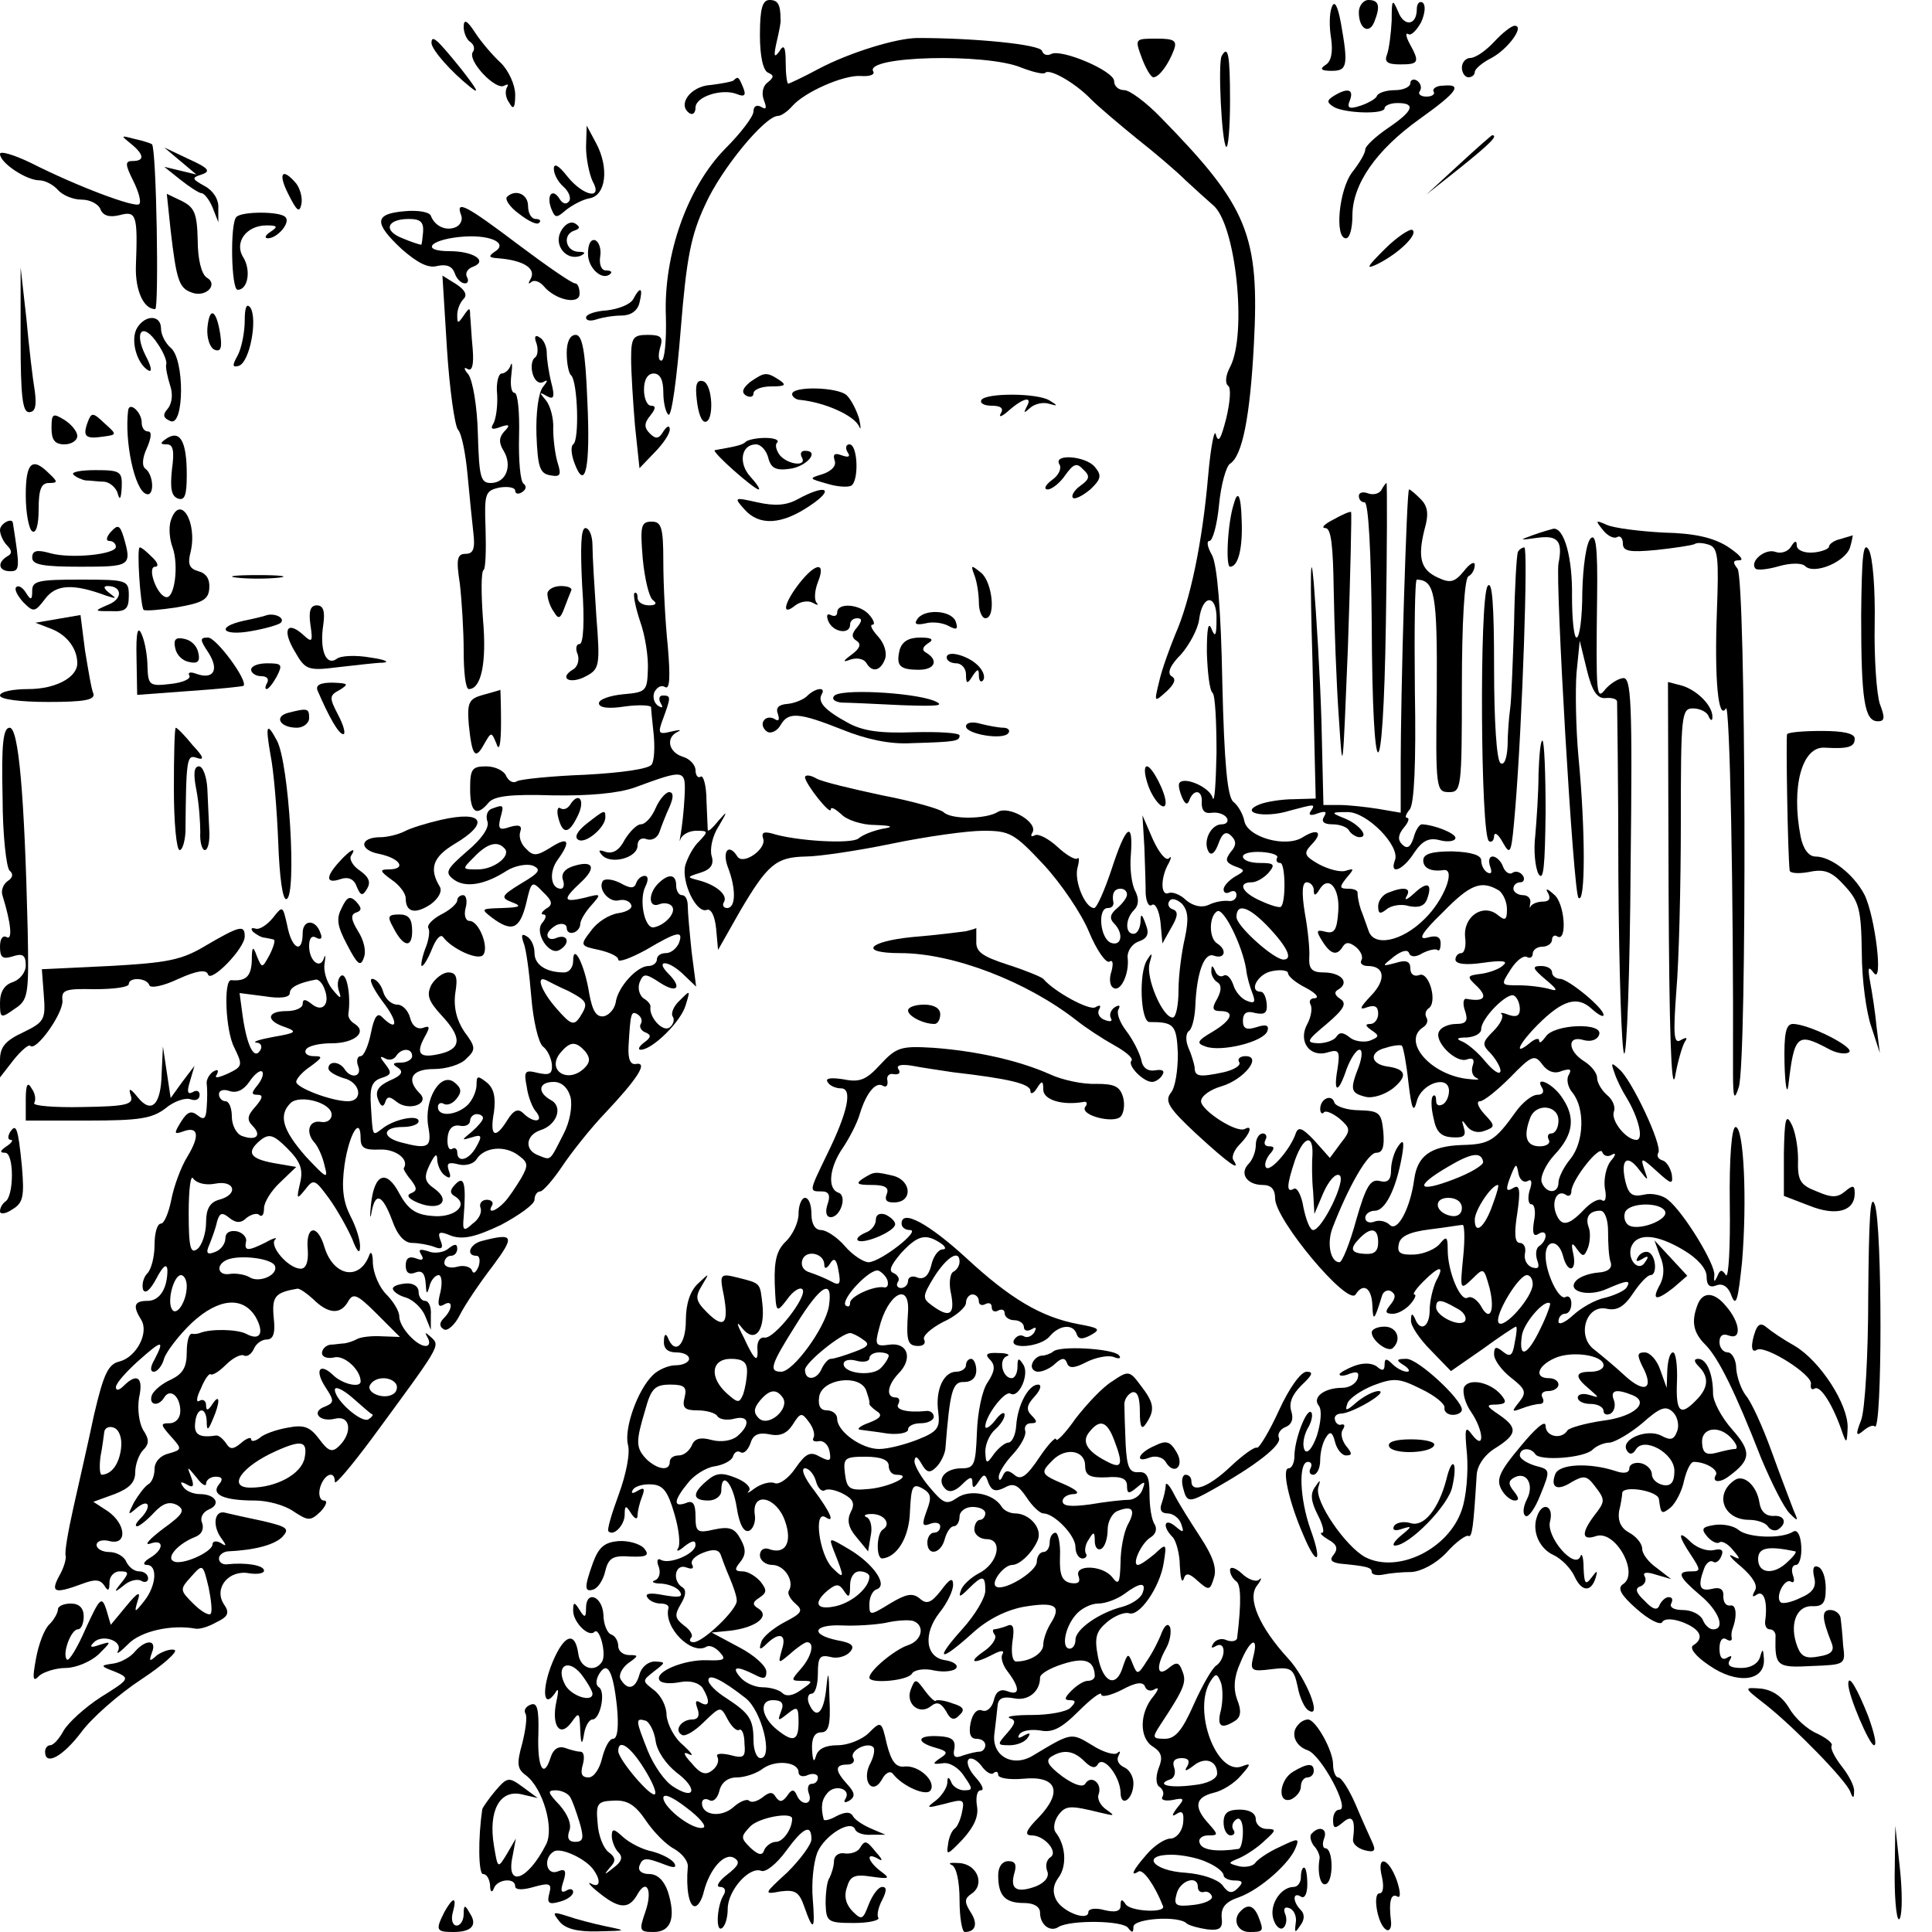 <?xml version="1.0" standalone="no"?>
<!DOCTYPE svg PUBLIC "-//W3C//DTD SVG 20010904//EN"
 "http://www.w3.org/TR/2001/REC-SVG-20010904/DTD/svg10.dtd">
<svg version="1.0" xmlns="http://www.w3.org/2000/svg"
 width="300pt" height="300pt" viewBox="0 0 300 300"
 preserveAspectRatio="xMidYMid meet">
<g transform="translate(0,300) scale(0.1,-0.1)"
fill="#000000" stroke="none">
<path d="M1180 2946 c0 -34 5 -56 13 -59 9 -4 9 -7 -1 -15 -7 -5 -10 -16 -6
-27 5 -13 4 -16 -4 -11 -7 4 -12 1 -12 -7 0 -8 -20 -34 -44 -58 -58 -59 -96
-164 -92 -261 1 -37 -2 -68 -7 -68 -5 0 -5 9 -2 20 5 16 2 20 -19 20 -23 0
-26 -4 -26 -37 0 -21 3 -68 6 -104 l7 -66 23 24 c13 13 24 29 24 36 0 7 -4 6
-10 -3 -7 -12 -12 -12 -21 -3 -9 9 -9 16 1 28 8 10 9 15 1 15 -6 0 -11 11 -11
25 0 16 6 25 15 25 10 0 15 -10 15 -29 0 -17 4 -32 8 -35 5 -3 13 57 19 132 9
112 16 147 38 194 25 56 93 138 113 138 5 0 15 7 22 15 19 22 80 49 107 47 13
-1 22 2 19 7 -15 24 175 29 230 6 18 -7 35 -11 37 -8 7 7 47 -16 71 -41 12
-12 44 -39 71 -61 28 -22 62 -51 76 -65 15 -14 34 -31 42 -38 36 -28 54 -201
27 -252 -7 -13 -8 -25 -3 -29 5 -3 3 -26 -3 -51 -8 -31 -12 -39 -16 -25 -2 11
-8 -18 -12 -64 -9 -104 -28 -194 -51 -246 -9 -22 -21 -55 -25 -73 -8 -33 -8
-33 11 -16 13 12 16 20 8 24 -7 5 -2 17 15 34 13 15 26 39 28 54 5 40 28 40
27 0 0 -25 -2 -29 -8 -14 -5 12 -7 -2 -7 -37 1 -30 4 -59 9 -63 4 -4 6 -46 6
-93 -1 -47 -3 -79 -6 -70 -4 16 -42 33 -51 24 -3 -2 -1 -12 3 -22 5 -12 9 -14
12 -5 7 18 21 15 19 -5 0 -12 5 -17 16 -15 9 1 19 -2 23 -8 3 -5 0 -10 -8 -10
-17 0 -30 -27 -20 -43 4 -6 10 -1 15 13 6 17 12 20 20 12 8 -8 8 -15 -1 -25
-9 -12 -8 -16 6 -22 17 -6 17 -7 1 -16 -10 -6 -18 -15 -18 -20 0 -6 5 -7 10
-4 6 3 10 1 10 -5 0 -6 -6 -10 -12 -9 -7 1 -21 -1 -31 -6 -11 -5 -24 -2 -35 7
-9 9 -22 14 -28 11 -12 -4 -12 25 1 47 4 8 4 12 0 7 -5 -4 -16 10 -25 30 l-16
37 3 -50 c1 -27 2 -59 2 -72 1 -13 5 -21 10 -17 5 3 11 -9 13 -27 l3 -33 14
25 c10 17 11 25 2 28 -6 2 -9 8 -5 13 3 5 11 3 19 -4 10 -11 11 -24 5 -53 -5
-21 -10 -58 -10 -81 0 -24 -4 -43 -9 -43 -16 0 -42 62 -36 84 5 17 4 18 -4 5
-13 -20 -10 -96 4 -96 38 0 42 -4 44 -49 0 -26 -4 -53 -11 -61 -10 -13 -3 -24
40 -64 50 -46 70 -60 57 -40 -3 5 2 16 10 24 16 16 21 31 8 24 -13 -7 -68 29
-68 43 0 8 14 18 31 23 35 10 65 47 38 47 -8 0 -13 -4 -10 -9 4 -5 -7 -12 -24
-16 -38 -8 -45 -7 -45 8 -1 6 -5 20 -10 31 -4 10 -4 21 1 25 5 3 9 20 10 37 2
54 14 86 29 80 17 -6 21 9 5 19 -13 8 -13 42 0 50 10 6 39 -53 45 -90 1 -11 6
-28 10 -38 5 -13 3 -16 -9 -11 -8 3 -18 14 -21 25 -4 11 -10 17 -15 14 -5 -3
-11 1 -13 7 -4 9 -6 10 -6 1 -1 -6 4 -15 9 -18 7 -4 7 -13 0 -26 -9 -15 -7
-19 5 -19 23 0 18 -14 -12 -32 -24 -14 -26 -18 -11 -23 24 -9 90 7 96 24 3 9
-2 11 -17 6 -16 -5 -21 -2 -21 10 0 12 6 16 19 12 15 -3 19 0 18 14 -1 11 -5
19 -9 19 -20 0 -5 28 17 32 14 3 25 1 25 -3 0 -5 12 -15 28 -23 15 -8 21 -15
14 -16 -7 0 -10 -4 -7 -10 3 -5 1 -19 -5 -30 -15 -27 4 -53 32 -44 17 5 19 2
15 -25 -7 -39 1 -40 14 -1 6 16 15 30 20 30 5 0 4 -12 -1 -26 -14 -36 -13 -41
10 -47 11 -3 30 3 43 13 23 19 21 30 -9 34 -27 4 -28 23 -2 29 12 4 24 5 25 3
2 -2 7 -28 10 -57 5 -42 8 -48 13 -29 7 28 50 42 50 16 0 -8 -4 -18 -10 -21
-6 -3 -10 -1 -10 6 0 7 -2 10 -5 7 -3 -3 -3 -18 1 -34 4 -22 12 -29 29 -30 18
-1 22 2 18 15 -4 13 -3 13 5 2 6 -8 17 -11 27 -7 17 6 17 8 0 26 -10 11 -13
20 -7 20 6 0 27 17 47 37 34 35 38 36 50 20 8 -11 19 -15 30 -10 13 4 16 3 11
-6 -4 -6 -2 -19 6 -28 19 -24 18 -75 -3 -102 -11 -13 -19 -30 -19 -37 0 -18
-19 -18 -26 0 -3 8 6 28 20 43 30 32 33 59 10 91 -15 21 -42 32 -29 12 3 -6 0
-10 -8 -10 -8 0 -23 -12 -33 -26 -33 -46 -41 -51 -85 -52 -48 -2 -68 -17 -73
-53 -6 -45 -26 -83 -38 -71 -6 6 -17 8 -24 5 -8 -3 -14 0 -14 6 0 6 7 11 15
11 16 0 33 34 42 85 4 23 2 27 -6 15 -6 -8 -11 -25 -11 -37 0 -15 -5 -20 -17
-17 -15 4 -22 -8 -37 -60 -10 -37 -22 -66 -26 -66 -14 0 -20 29 -11 53 25 65
55 117 68 117 10 0 13 9 11 33 -3 29 -6 32 -37 33 -19 0 -37 6 -39 12 -4 14
-22 6 -22 -10 0 -6 3 -9 6 -5 3 3 14 -2 24 -10 17 -15 18 -18 2 -38 l-17 -23
-24 27 c-19 20 -25 22 -29 11 -8 -24 -39 -60 -46 -53 -3 3 -1 12 5 20 9 10 8
13 0 13 -7 0 -9 4 -6 10 3 5 1 10 -4 10 -6 0 -11 -8 -11 -18 0 -10 -5 -23 -11
-29 -15 -15 -3 -33 22 -33 13 0 19 -7 19 -21 0 -33 113 -168 125 -149 12 19
25 10 26 -17 1 -26 3 -24 15 15 2 7 9 10 14 7 8 -5 7 -11 -1 -21 -9 -11 -8
-14 4 -14 8 0 20 7 27 15 7 8 10 15 6 15 -3 0 3 9 14 20 25 25 34 26 20 1 -5
-11 -10 -31 -10 -45 0 -27 -15 -35 -23 -13 -4 8 -6 8 -6 -3 -1 -8 13 -29 31
-47 l31 -32 49 34 c26 19 50 35 52 35 2 0 1 -11 -2 -25 -3 -20 -7 -23 -18 -14
-11 9 -14 8 -14 -4 0 -9 12 -25 26 -36 23 -18 25 -23 13 -38 -12 -15 -12 -16
4 -10 10 4 23 7 28 7 6 0 7 5 4 10 -3 6 1 10 9 10 9 0 16 5 16 10 0 6 -7 10
-15 10 -23 0 -18 19 9 31 26 12 76 5 76 -11 0 -6 -9 -10 -20 -10 -25 0 -25 -8
-2 -27 16 -14 16 -14 0 -9 -10 3 -18 1 -18 -4 0 -6 9 -10 20 -10 11 0 20 -5
20 -11 0 -5 5 -7 11 -4 6 4 8 13 5 21 -6 15 3 18 28 8 29 -11 4 -34 -45 -40
-27 -4 -52 -11 -55 -15 -9 -15 -34 -10 -34 7 0 10 -16 -4 -39 -32 -32 -38 -38
-51 -30 -66 5 -10 15 -18 21 -18 7 0 7 4 -1 14 -9 11 -9 16 -1 21 20 12 33
-10 21 -33 -6 -12 -7 -23 -2 -26 4 -3 15 12 23 33 16 39 15 39 -8 45 -13 4
-24 11 -24 16 0 12 17 13 24 2 7 -11 76 -6 89 7 6 6 18 11 27 11 8 1 31 14 50
30 28 25 37 28 48 17 7 -7 10 -21 6 -30 -5 -13 -10 -14 -25 -6 -22 11 -63 -6
-53 -23 4 -7 9 -7 14 1 12 21 60 -5 60 -33 0 -17 -5 -24 -17 -22 -10 2 -18 9
-18 17 0 7 -8 15 -17 17 -10 2 -18 -2 -18 -8 0 -7 -8 -9 -22 -4 -40 13 -87 11
-93 -5 -8 -21 3 -27 26 -12 18 10 23 10 35 -6 17 -22 17 -24 -1 -47 -20 -27
-19 -39 4 -31 30 9 67 -59 41 -75 -9 -6 -3 -17 21 -38 19 -17 37 -26 40 -21 3
6 16 6 32 0 28 -11 34 -25 16 -36 -6 -4 4 -17 25 -31 43 -30 87 -25 85 10 -1
16 -2 17 -6 3 -3 -10 -14 -17 -29 -17 -17 0 -23 4 -18 12 4 7 3 8 -4 4 -8 -5
-12 1 -12 14 0 12 4 18 10 15 6 -4 10 -3 9 2 -1 4 0 10 1 13 8 21 6 39 -3 37
-7 -1 -11 5 -11 14 1 11 -5 15 -17 12 -20 -5 -23 4 -13 31 3 9 10 14 14 11 4
-3 10 1 13 9 4 9 0 12 -12 9 -10 -2 -25 3 -35 12 -21 21 -21 11 0 -20 15 -23
15 -25 0 -25 -23 0 -20 -8 14 -37 29 -24 40 -53 20 -53 -6 0 -13 7 -16 15 -4
8 -17 15 -31 15 -13 0 -21 4 -18 10 3 6 2 10 -4 10 -5 0 -11 -6 -14 -12 -3 -9
-10 -8 -23 6 -14 13 -16 20 -6 23 6 3 9 9 6 15 -4 6 2 8 17 3 l24 -7 -22 17
c-13 9 -23 22 -23 30 0 8 -9 19 -20 25 -13 7 -18 18 -16 33 3 12 5 25 5 29 2
12 56 3 57 -10 3 -23 4 -24 18 -13 8 7 18 26 21 42 4 16 10 29 15 29 19 0 40
-13 34 -21 -6 -11 7 -12 21 -1 34 25 35 38 5 72 -17 19 -30 44 -30 56 0 31
-10 54 -23 54 -7 0 -7 -4 1 -12 16 -16 15 -33 -4 -52 -25 -26 -32 -19 -30 29
1 25 -2 45 -6 45 -5 0 -8 -12 -9 -27 l-1 -28 -10 28 c-5 15 -16 27 -24 27 -12
0 -12 -4 -4 -21 19 -35 5 -44 -26 -16 -16 15 -38 33 -48 41 -28 20 -14 70 18
64 17 -4 28 3 42 24 10 15 22 28 27 28 10 0 9 28 -2 35 -5 3 -13 0 -17 -6 -5
-8 -3 -9 6 -4 9 6 11 4 5 -4 -10 -18 -29 3 -22 23 9 22 39 20 81 -5 22 -13 36
-29 36 -41 0 -14 5 -18 15 -14 10 4 19 -2 24 -17 7 -17 10 -4 16 53 8 95 3
210 -10 210 -6 0 -10 -47 -9 -121 1 -66 -2 -115 -6 -109 -6 9 -9 9 -13 -1 -5
-11 -6 -10 -5 1 2 16 -47 97 -72 117 -8 7 -25 11 -37 8 -18 -4 -24 0 -29 20
-8 34 2 44 21 19 15 -19 15 -19 8 1 -6 18 -4 18 20 -4 22 -20 25 -21 23 -5 -2
10 -8 20 -14 22 -7 2 -10 7 -7 12 7 11 -42 115 -61 130 -12 11 -13 10 -7 -6 3
-10 12 -28 19 -39 18 -30 27 -65 15 -65 -16 0 -40 30 -35 44 3 7 -2 19 -11 26
-8 7 -15 19 -15 26 0 8 -9 19 -20 26 -26 16 -27 41 -1 33 11 -3 21 0 24 8 8
20 -71 17 -83 -3 -6 -8 -10 -11 -10 -6 0 5 -7 3 -15 -4 -26 -21 -16 0 13 29
38 38 61 45 83 25 11 -10 19 -14 19 -10 0 11 -54 55 -67 56 -7 0 -13 5 -13 10
0 6 -8 10 -17 10 -15 0 -13 -4 7 -21 18 -15 20 -19 7 -15 -10 3 -32 6 -48 6
-29 0 -29 0 -13 25 9 14 20 22 25 19 5 -3 9 0 9 5 0 6 7 11 15 11 8 0 15 5 15
11 0 5 4 8 8 5 16 -10 12 52 -5 65 -11 10 -14 10 -9 2 4 -8 2 -13 -8 -13 -8 0
-16 -3 -19 -7 -2 -5 -2 -2 -1 4 2 7 -3 13 -11 13 -8 0 -15 5 -15 10 0 6 5 10
11 10 5 0 7 5 4 10 -4 6 -11 8 -16 5 -5 -4 -12 1 -15 9 -3 9 -11 16 -16 16 -6
0 -7 -7 -4 -16 3 -8 2 -12 -4 -9 -6 3 -10 12 -10 19 0 8 -15 13 -45 14 -32 0
-45 -4 -45 -14 0 -12 12 -18 32 -15 19 2 0 -47 -30 -76 -35 -35 -79 -44 -87
-18 -3 8 -8 23 -12 33 -3 9 -5 20 -5 25 1 4 -5 7 -14 7 -14 0 -15 2 -3 17 12
14 12 15 -1 11 -8 -3 -27 2 -42 10 -23 13 -24 17 -12 30 19 19 11 27 -13 12
-26 -17 -87 0 -91 26 -2 10 -10 24 -17 29 -9 8 -14 58 -17 185 -2 113 -8 183
-16 198 -7 12 -9 22 -4 22 5 0 12 25 15 57 3 31 11 59 17 63 19 12 31 72 37
185 9 170 -9 214 -144 352 -23 24 -49 43 -57 43 -9 0 -16 6 -16 14 0 16 -83
51 -98 42 -6 -3 -12 -1 -14 5 -3 10 -104 20 -193 20 -33 0 -107 -23 -154 -48
-24 -13 -46 -23 -47 -23 -2 0 -4 15 -4 33 0 25 -3 29 -10 17 -8 -11 -9 -7 -4
15 4 17 7 32 6 35 0 23 -4 30 -17 30 -11 0 -15 -13 -15 -54z m803 -1278 c-2
-5 0 -8 5 -8 8 0 9 -61 1 -68 -2 -2 -16 2 -31 9 -30 13 -37 29 -14 29 7 0 19
7 26 15 11 13 8 15 -14 15 -14 0 -26 4 -26 10 0 5 13 8 29 7 16 -1 27 -5 24
-9z m57 -50 c0 -10 3 -9 9 1 14 23 32 2 29 -35 -2 -28 -6 -34 -19 -31 -15 4
-16 2 -6 -14 13 -21 23 -24 32 -9 5 8 11 7 21 -1 7 -6 11 -15 8 -20 -3 -5 2
-9 10 -9 26 0 29 -21 5 -46 -18 -19 -19 -23 -6 -18 12 4 17 1 17 -10 0 -9 -6
-16 -12 -16 -9 0 -8 -3 2 -10 12 -8 12 -10 -3 -16 -9 -3 -24 -1 -31 5 -10 8
-16 9 -21 1 -3 -5 -16 -10 -28 -10 -20 1 -18 4 13 30 27 23 32 32 21 39 -9 6
-10 11 -2 15 17 11 3 26 -24 26 -17 0 -23 5 -22 23 1 12 -2 43 -7 70 -5 31 -4
47 3 47 6 0 11 -6 11 -12z m288 -1 c6 -5 12 -17 12 -29 0 -17 -3 -18 -14 -9
-23 19 -54 -2 -51 -34 2 -14 -1 -25 -6 -25 -5 0 -9 -5 -9 -10 0 -7 16 -9 43
-5 28 4 39 3 32 -3 -5 -6 -21 -12 -34 -14 -24 -3 -24 -4 -7 -20 17 -17 10 -24
-17 -19 -5 1 -6 -8 -2 -19 5 -15 2 -20 -14 -20 -11 0 -23 -5 -26 -11 -10 -15
26 -51 43 -44 9 3 12 0 9 -9 -3 -8 -1 -17 6 -20 7 -3 -1 -3 -17 -1 -57 8 -99
59 -66 80 6 4 8 10 5 15 -3 5 -1 11 3 14 15 9 1 58 -14 52 -8 -3 -14 1 -14 10
0 11 -6 14 -22 9 -23 -6 -23 -6 -3 10 12 9 21 11 23 5 2 -6 10 -7 21 0 10 5
20 7 23 5 3 -3 5 2 5 10 0 11 -7 13 -21 9 -15 -4 -8 8 24 39 43 44 60 51 88
34z m-357 -58 c28 -30 37 -49 22 -49 -15 0 -73 52 -73 66 0 23 20 16 51 -17z
m389 -126 c0 -10 -5 -13 -17 -9 -10 4 -15 4 -11 1 3 -4 -2 -15 -13 -26 -18
-18 -18 -21 -4 -35 8 -9 15 -21 15 -27 -1 -7 -11 0 -23 14 -12 15 -29 29 -37
32 -10 4 -7 6 8 6 12 1 22 6 22 13 0 17 41 58 51 52 5 -3 9 -12 9 -21z m60
-173 c0 -11 -5 -20 -11 -20 -5 0 -7 -4 -4 -10 3 -5 -3 -10 -14 -10 -21 0 -26
15 -15 44 9 24 44 20 44 -4z m-382 -52 c-1 -13 -1 -39 1 -58 l2 -35 14 33 c8
18 19 31 25 27 11 -7 -27 -85 -41 -85 -5 0 -11 16 -15 35 -3 19 -10 32 -15 29
-12 -7 -11 6 2 45 13 36 28 41 27 9z m465 -1 c7 4 6 -1 -2 -10 -7 -9 -11 -28
-9 -42 3 -14 1 -22 -4 -19 -5 4 -18 -3 -29 -15 -24 -25 -35 -26 -43 -5 -7 19
2 37 15 29 5 -4 9 -1 9 5 0 17 44 73 48 61 2 -6 9 -8 15 -4z m-200 -11 c1 -5
-19 -17 -45 -27 -57 -22 -63 -12 -10 19 37 22 52 24 55 8z m69 -30 c6 4 8 -1
3 -15 -3 -11 -2 -21 3 -21 5 0 7 -12 4 -26 -3 -19 -1 -25 7 -20 6 4 11 3 11
-3 0 -5 -4 -12 -10 -16 -5 -3 -6 -13 -3 -22 4 -11 2 -14 -8 -11 -8 3 -13 12
-11 22 2 9 -2 16 -8 16 -8 0 -9 15 -4 46 5 34 4 45 -5 40 -13 -8 -14 -4 -4 21
7 17 8 17 11 0 2 -9 8 -14 14 -11z m-54 -36 c-12 -35 -28 -49 -28 -24 0 15 26
54 36 54 2 0 -2 -14 -8 -30z m-48 -6 c0 -9 -7 -14 -17 -12 -25 5 -28 28 -4 28
12 0 21 -6 21 -16z m315 -4 c9 -14 -45 -34 -58 -21 -5 5 -6 14 -3 20 9 14 53
14 61 1z m-88 -32 c0 -18 1 -40 4 -48 3 -9 -4 -15 -19 -16 -13 -1 -28 -6 -34
-12 -17 -17 18 -27 48 -13 30 13 37 14 30 2 -3 -5 -18 -12 -33 -16 -16 -3 -38
-16 -50 -27 -13 -12 -23 -16 -23 -10 0 7 5 12 10 12 6 0 10 7 10 16 0 8 -4 13
-9 10 -10 -6 -31 37 -31 64 0 26 20 26 27 0 7 -28 22 -25 16 3 -4 17 -2 19 6
7 9 -12 11 -12 17 3 3 9 4 23 1 31 -6 16 1 26 18 26 7 0 12 -14 12 -32z m-225
-40 c-5 -51 -5 -52 14 -34 18 18 18 18 27 -14 9 -37 0 -54 -14 -27 -6 9 -14
15 -20 12 -11 -7 -31 40 -31 74 0 21 -2 22 -12 10 -6 -8 -24 -16 -39 -17 -22
-1 -28 2 -25 16 2 12 16 19 48 23 25 3 48 7 51 7 3 1 4 -21 1 -50z m-132 23
c0 -14 -6 -19 -20 -18 -23 1 -25 8 -8 25 17 17 28 15 28 -7z m240 -65 c0 -20
-45 -71 -53 -60 -7 11 31 74 44 74 5 0 9 -6 9 -14z m-119 -37 c11 -5 17 -14
14 -20 -7 -11 -45 7 -45 21 0 13 7 13 31 -1z m131 -32 c-20 -42 -34 -48 -29
-12 2 20 36 59 44 51 1 -1 -5 -19 -15 -39z m298 -172 c7 -8 9 -15 4 -15 -5 0
-18 -3 -29 -6 -16 -4 -21 0 -22 15 -2 25 28 29 47 6z"/>
<path d="M2068 2989 c-4 -10 -4 -32 -1 -49 3 -21 0 -36 -9 -41 -9 -6 -7 -9 10
-9 24 0 26 8 14 75 -5 27 -10 35 -14 24z"/>
<path d="M2110 2981 c0 -26 16 -35 24 -15 10 25 7 34 -9 34 -8 0 -15 -9 -15
-19z"/>
<path d="M2161 2968 c-1 -20 -4 -43 -7 -52 -5 -12 0 -16 20 -16 29 0 31 3 15
32 -6 11 -7 18 -2 15 4 -3 13 6 20 19 6 14 7 26 2 30 -5 3 -9 -2 -9 -10 0 -26
-20 -28 -29 -4 -9 21 -10 19 -10 -14z"/>
<path d="M720 2958 c0 -9 5 -20 10 -23 6 -4 8 -11 4 -16 -8 -14 36 -60 49 -52
6 3 7 2 4 -3 -3 -6 -2 -16 4 -24 6 -11 9 -8 9 13 0 15 -10 37 -22 49 -13 12
-31 33 -40 47 -13 20 -18 22 -18 9z"/>
<path d="M2320 2935 c-13 -14 -29 -25 -37 -25 -7 0 -13 -7 -13 -15 0 -8 5 -15
10 -15 6 0 10 4 10 8 0 5 12 15 26 22 26 14 52 50 36 50 -5 0 -19 -11 -32 -25z"/>
<path d="M670 2933 c1 -11 30 -44 60 -68 16 -13 11 -4 -14 28 -38 47 -46 54
-46 40z"/>
<path d="M1773 2910 c6 -16 14 -30 18 -30 9 0 24 21 32 43 5 14 0 17 -27 17
-34 0 -34 0 -23 -30z"/>
<path d="M1897 2913 c-6 -11 0 -134 7 -141 3 -3 6 29 6 71 0 72 -3 88 -13 70z"/>
<path d="M1139 2875 c-3 -2 -19 -5 -36 -7 -31 -2 -52 -31 -32 -44 5 -3 9 1 9
9 0 17 41 30 64 21 12 -5 15 -2 10 10 -7 17 -8 18 -15 11z"/>
<path d="M2190 2871 c0 -6 -11 -11 -24 -11 -13 0 -26 -4 -28 -9 -1 -4 -13 -11
-25 -15 -18 -6 -22 -4 -17 8 7 18 -4 20 -25 7 -11 -7 -11 -10 0 -17 17 -10 79
-12 79 -2 0 4 9 8 20 8 29 0 25 -12 -15 -39 -19 -13 -35 -28 -35 -33 0 -6 -9
-21 -20 -35 -21 -27 -28 -103 -10 -103 6 0 10 16 10 35 0 49 37 102 104 150
59 42 68 55 37 52 -11 0 -17 -5 -15 -9 3 -4 -2 -8 -11 -8 -9 0 -14 4 -10 9 3
5 1 12 -5 16 -5 3 -10 1 -10 -4z"/>
<path d="M910 2772 c0 -18 5 -42 10 -53 17 -30 -14 -24 -39 7 -14 18 -21 21
-21 12 0 -9 7 -21 15 -28 8 -7 12 -17 9 -22 -4 -6 -10 -5 -15 3 -11 18 -21 6
-13 -15 6 -15 8 -15 23 -2 9 7 25 16 36 18 26 4 31 47 11 85 l-15 28 -1 -33z"/>
<path d="M203 2777 c21 -17 22 -27 3 -27 -12 0 -12 -5 1 -31 8 -16 13 -33 9
-36 -6 -6 -95 27 -168 64 -27 13 -48 19 -48 14 0 -14 41 -41 61 -41 9 0 22 -7
29 -15 7 -8 23 -15 37 -15 13 0 26 -7 29 -15 4 -10 14 -13 30 -9 26 7 28 0 25
-80 -1 -37 12 -66 30 -66 6 0 2 249 -5 256 -1 1 -12 5 -26 8 -23 6 -23 6 -7
-7z"/>
<path d="M2265 2744 l-50 -46 53 42 c46 37 59 50 49 50 -1 0 -25 -21 -52 -46z"/>
<path d="M280 2750 l25 -21 -25 6 -25 6 25 -20 c14 -11 29 -21 33 -21 4 0 12
-10 17 -22 l9 -23 0 22 c1 13 -8 27 -21 34 -20 11 -21 13 -5 18 15 5 11 10
-20 24 l-38 18 25 -21z"/>
<path d="M448 2698 c13 -26 17 -29 20 -15 2 10 -2 24 -8 32 -22 26 -29 16 -12
-17z"/>
<path d="M265 2642 c9 -77 13 -89 32 -96 22 -9 43 12 24 23 -8 5 -14 28 -14
58 -1 42 -5 51 -25 61 l-23 11 6 -57z"/>
<path d="M787 2694 c-3 -4 5 -16 19 -26 14 -11 28 -18 31 -14 4 3 1 6 -5 6 -7
0 -12 9 -12 20 0 19 -20 27 -33 14z"/>
<path d="M628 2672 c-47 -4 -48 -18 -4 -59 24 -21 41 -30 55 -26 14 3 23 0 27
-11 3 -9 10 -16 16 -16 5 0 6 5 3 10 -3 6 1 13 10 16 23 9 0 24 -37 24 -44 0
-32 17 15 22 46 5 78 -9 55 -23 -10 -7 -9 -9 5 -10 40 -3 60 -16 51 -32 -4 -7
-4 -9 1 -5 4 4 13 1 19 -6 18 -22 56 -30 56 -12 0 9 -3 16 -7 16 -5 0 -44 27
-88 60 -82 62 -98 70 -89 46 3 -7 -1 -16 -9 -19 -15 -6 -32 2 -38 18 -2 6 -21
9 -41 7z m29 -32 c-1 -11 -2 -20 -3 -20 -2 0 -15 4 -29 10 -31 12 -24 30 10
30 18 0 23 -5 22 -20z"/>
<path d="M367 2663 c-10 -10 -8 -113 2 -113 16 0 21 30 9 50 -15 23 4 50 36
50 17 0 18 -2 6 -10 -8 -5 -10 -10 -4 -10 15 0 36 25 27 33 -8 9 -68 9 -76 0z"/>
<path d="M871 2641 c-12 -22 9 -47 31 -38 8 4 7 6 -4 6 -20 1 -25 27 -6 33 9
3 9 6 1 11 -7 4 -16 -1 -22 -12z"/>
<path d="M2150 2613 c-28 -28 -30 -32 -11 -23 34 17 64 47 54 53 -4 2 -24 -11
-43 -30z"/>
<path d="M913 2606 c0 -23 23 -43 35 -31 3 3 0 5 -7 5 -7 0 -11 9 -9 22 2 11
-2 23 -8 25 -7 2 -11 -7 -11 -21z"/>
<path d="M32 2473 c0 -88 3 -113 13 -113 10 0 12 10 9 33 -3 17 -9 68 -13 112
l-9 80 0 -112z"/>
<path d="M694 2459 c4 -63 12 -119 17 -126 6 -6 12 -38 15 -70 3 -32 7 -73 9
-90 3 -25 0 -33 -12 -33 -13 0 -15 -8 -9 -46 3 -26 6 -73 6 -105 0 -33 3 -59
8 -59 19 0 28 40 22 108 -3 41 -3 75 1 77 3 2 4 31 3 63 -2 56 -1 60 22 65 13
2 24 0 24 -5 0 -5 5 -6 11 -2 6 4 7 9 2 13 -5 3 -8 36 -7 74 1 37 -2 67 -7 67
-5 0 -7 12 -5 28 2 15 1 21 -1 15 -2 -7 -9 -13 -14 -13 -5 0 -9 -15 -7 -33 1
-18 -2 -38 -6 -45 -5 -8 -2 -10 11 -5 14 5 16 3 6 -7 -8 -9 -9 -17 -1 -30 14
-23 4 -50 -20 -50 -16 0 -18 10 -20 77 -1 42 -8 83 -15 92 -7 8 -7 12 -1 8 7
-4 10 6 8 31 -2 20 -3 44 -4 52 0 13 -1 13 -10 0 -9 -13 -10 -13 -10 1 0 8 4
19 10 25 6 6 2 14 -12 23 l-21 13 7 -113z"/>
<path d="M983 2535 c-5 -8 -23 -15 -41 -17 -17 -1 -32 -6 -32 -11 0 -5 7 -6
16 -3 9 3 26 6 39 6 14 0 25 7 28 20 6 24 1 26 -10 5z"/>
<path d="M380 2502 c0 -18 -5 -43 -11 -54 -9 -16 -8 -19 2 -16 17 6 29 72 18
90 -6 8 -9 1 -9 -20z"/>
<path d="M322 2490 c-1 -15 4 -30 11 -33 10 -4 12 3 9 24 -6 39 -17 44 -20 9z"/>
<path d="M213 2491 c-11 -18 -1 -55 17 -66 7 -4 5 6 -4 23 -19 38 -4 53 19 18
9 -13 15 -28 13 -32 -1 -5 2 -19 6 -32 5 -14 3 -28 -3 -36 -9 -10 -8 -15 4
-20 21 -8 22 96 0 114 -8 7 -15 20 -15 30 0 21 -24 22 -37 1z"/>
<path d="M833 2467 c3 -9 2 -19 -2 -22 -5 -3 -7 -14 -4 -25 3 -11 10 -17 17
-13 7 4 7 2 -1 -8 -7 -9 -11 -40 -10 -74 2 -50 5 -60 21 -63 16 -3 18 0 12 19
-4 13 -7 37 -7 53 1 15 -4 35 -11 44 -11 13 -11 14 1 7 11 -6 13 -2 7 21 -4
16 -7 37 -7 46 0 10 -5 21 -11 24 -7 5 -9 1 -5 -9z"/>
<path d="M880 2452 c0 -16 3 -32 7 -35 10 -10 13 -101 3 -107 -4 -3 -3 -16 2
-29 17 -46 25 -6 20 97 -3 78 -8 102 -18 102 -9 0 -14 -11 -14 -28z"/>
<path d="M1165 2407 c-12 -10 -14 -16 -7 -21 7 -4 12 -2 12 3 0 6 12 11 28 11
21 0 24 2 12 10 -20 13 -23 12 -45 -3z"/>
<path d="M1082 2379 c2 -19 7 -34 13 -34 14 0 12 58 -3 63 -10 3 -13 -5 -10
-29z"/>
<path d="M1230 2388 c0 -4 6 -9 13 -9 38 -4 83 -24 91 -41 3 -7 3 -2 0 12 -4
13 -12 29 -19 36 -13 13 -85 15 -85 2z"/>
<path d="M1524 2379 c-3 -5 4 -9 16 -9 14 0 19 -4 14 -12 -4 -7 2 -5 13 5 23
20 37 22 27 5 -5 -10 -4 -10 6 -1 7 6 20 9 29 6 14 -4 14 -3 1 5 -19 12 -99
12 -106 1z"/>
<path d="M199 2363 c-6 -48 10 -124 28 -130 13 -5 12 29 -1 39 -6 4 -5 17 2
32 7 16 8 26 2 26 -6 0 -10 6 -10 14 0 16 -19 33 -21 19z"/>
<path d="M80 2335 c0 -18 5 -25 20 -25 11 0 20 6 20 13 0 7 -9 18 -20 25 -18
11 -20 10 -20 -13z"/>
<path d="M136 2344 c-8 -22 -3 -26 24 -22 22 3 22 3 2 21 -18 17 -20 17 -26 1z"/>
<path d="M260 2320 c-12 -8 -12 -10 -1 -10 10 0 12 -10 8 -39 -3 -29 -1 -41 9
-45 11 -4 14 5 14 37 0 51 -10 69 -30 57z"/>
<path d="M1158 2314 c-5 -5 -14 -7 -48 -13 -6 -2 61 -61 68 -61 3 0 -3 9 -13
20 -19 21 -14 50 9 50 7 0 16 -9 19 -21 4 -16 12 -20 33 -17 26 3 48 28 24 28
-6 0 -8 -4 -5 -10 9 -15 -21 -12 -34 3 -6 8 -8 17 -4 20 3 4 -5 7 -19 7 -13 0
-27 -3 -30 -6z"/>
<path d="M1316 2298 c5 -7 2 -9 -9 -5 -11 4 -14 2 -11 -8 3 -8 -4 -16 -18 -21
-23 -7 -22 -7 6 -15 16 -5 33 -6 38 -3 12 8 10 64 -3 64 -5 0 -7 -5 -3 -12z"/>
<path d="M1645 2279 c4 -6 -1 -17 -11 -24 -11 -8 -14 -15 -7 -15 6 0 19 10 27
22 13 18 18 20 28 9 11 -10 10 -15 -4 -25 -10 -7 -15 -16 -12 -19 3 -3 15 3
27 13 17 16 18 22 7 35 -14 17 -65 21 -55 4z"/>
<path d="M40 2231 c0 -28 5 -53 10 -56 6 -4 10 10 10 34 0 31 4 41 16 41 14 0
14 2 0 15 -26 26 -36 17 -36 -34z"/>
<path d="M114 2263 c4 -4 13 -8 19 -9 7 0 20 -2 29 -2 9 -1 19 -10 21 -19 3
-11 5 -7 6 10 1 25 -2 27 -41 27 -23 0 -38 -3 -34 -7z"/>
<path d="M2145 2239 c-4 -6 -13 -8 -21 -5 -8 3 -14 1 -14 -4 0 -6 4 -10 9 -10
6 0 10 -79 11 -186 1 -269 18 -270 22 -1 2 119 2 217 1 217 -1 0 -5 -5 -8 -11z"/>
<path d="M1239 2225 c-18 -10 -36 -11 -63 -5 -36 8 -37 8 -20 -11 23 -26 58
-24 102 6 39 26 25 34 -19 10z"/>
<path d="M2180 2067 c-3 -94 -5 -207 -5 -250 l0 -79 -35 6 c-19 3 -46 6 -60 6
l-25 0 -3 128 c-2 70 -8 168 -12 217 -5 57 -6 12 -2 -122 l5 -213 -34 -1 c-19
0 -43 -4 -53 -8 -33 -13 7 -22 46 -10 41 11 41 11 33 -1 -4 -6 1 -7 11 -3 12
4 15 3 10 -5 -5 -8 0 -12 13 -12 11 0 23 -4 26 -10 3 -5 11 -10 16 -10 16 0
-1 21 -25 30 -20 8 -19 9 6 9 30 1 83 -53 74 -75 -9 -24 13 -15 30 12 13 19
23 24 41 19 12 -3 23 -1 23 4 0 7 -32 20 -52 21 -4 0 -10 -9 -13 -21 -5 -15
-10 -18 -18 -10 -7 7 -6 15 3 26 7 8 9 15 5 15 -4 0 -2 6 4 13 7 9 10 71 8
185 -1 95 0 172 3 172 28 -1 32 -22 31 -174 -2 -151 -1 -156 19 -156 19 0 20
5 20 164 0 99 4 167 10 171 6 3 10 11 10 18 0 6 -8 2 -17 -10 -14 -17 -21 -19
-40 -10 -27 12 -32 31 -21 75 7 24 5 36 -6 47 -8 8 -16 15 -18 15 -2 0 -5 -78
-8 -173z"/>
<path d="M1916 2218 c-10 -30 -13 -98 -6 -98 13 0 20 30 18 73 -1 38 -6 47
-12 25z"/>
<path d="M265 2191 c-3 -10 -2 -28 3 -41 10 -28 3 -82 -11 -77 -14 4 -29 47
-16 47 6 0 4 7 -5 15 -8 8 -16 15 -19 15 -5 0 1 -91 6 -97 3 -2 26 0 52 4 40
7 49 12 50 30 1 14 -5 23 -17 26 -14 4 -17 11 -12 30 11 47 -17 92 -31 48z"/>
<path d="M2070 2193 c-14 -7 -19 -13 -12 -13 9 0 12 -27 13 -97 1 -54 4 -143
8 -198 6 -94 6 -87 14 109 4 115 6 210 5 211 -2 1 -14 -4 -28 -12z"/>
<path d="M0 2177 c0 -7 5 -18 11 -24 8 -8 8 -13 0 -17 -16 -10 -13 -23 5 -23
15 0 15 5 4 75 -1 9 -20 -1 -20 -11z"/>
<path d="M172 2174 c-7 -8 -8 -14 -2 -14 5 0 10 -4 10 -9 0 -12 -70 -19 -102
-10 -21 6 -28 4 -28 -7 0 -11 17 -14 75 -14 78 0 80 1 67 46 -6 19 -9 20 -20
8z"/>
<path d="M998 2133 c3 -32 10 -61 16 -65 7 -5 4 -8 -6 -8 -10 0 -18 5 -18 12
0 6 -2 9 -5 7 -2 -3 2 -23 9 -44 8 -22 13 -56 12 -75 -1 -33 -3 -35 -38 -38
-21 -2 -38 -8 -38 -14 0 -7 15 -9 40 -5 22 3 40 2 41 -1 0 -4 2 -23 4 -42 2
-20 1 -41 -3 -47 -4 -7 -47 -13 -103 -16 -53 -2 -101 -7 -106 -10 -6 -4 -13 0
-17 8 -3 8 -17 15 -31 15 -22 0 -25 -4 -25 -35 0 -37 10 -44 29 -21 9 10 34
13 99 11 56 -1 101 3 127 12 79 29 80 29 78 -14 -1 -21 -4 -47 -6 -58 -2 -11
-2 -14 0 -7 3 6 13 12 24 12 19 0 19 -1 5 -16 -9 -8 -18 -25 -22 -38 -6 -26
17 -74 33 -69 7 3 13 -9 15 -29 l3 -33 34 60 c43 73 56 84 102 85 20 0 81 9
134 20 53 11 117 20 142 20 41 0 48 -4 93 -52 27 -29 59 -76 71 -105 12 -29
27 -50 32 -46 5 3 6 -3 3 -15 -4 -11 -3 -23 3 -26 11 -7 25 22 22 47 -1 9 6
21 17 25 14 5 17 12 11 27 -6 17 -8 17 -8 3 -1 -10 -5 -18 -11 -18 -13 0 -13
23 1 37 7 7 8 17 2 29 -6 11 -9 36 -7 57 4 55 -8 45 -30 -23 -11 -33 -23 -60
-27 -60 -14 0 -31 41 -26 62 3 11 3 18 0 15 -3 -3 -17 5 -31 18 -14 13 -30 21
-35 18 -6 -3 -7 -1 -4 4 10 16 -37 43 -54 32 -18 -11 -72 -12 -84 0 -6 5 -48
17 -95 26 -47 10 -93 21 -102 26 -10 6 -18 6 -18 2 1 -11 40 -60 40 -50 0 5 7
1 16 -7 8 -9 32 -17 52 -17 28 -1 31 -3 12 -6 -14 -3 -30 -9 -37 -15 -11 -9
-98 -4 -135 8 -12 3 -16 1 -13 -8 6 -16 -31 -42 -40 -28 -13 21 -24 9 -15 -16
13 -33 13 -64 -1 -64 -5 0 -8 4 -5 9 7 11 -12 27 -39 34 -19 5 -19 5 3 12 16
5 21 13 17 26 -3 10 1 31 11 46 14 24 14 25 0 9 -9 -11 -16 -18 -17 -15 0 2
-1 23 -2 46 0 23 -5 40 -9 37 -4 -3 -8 2 -8 10 0 8 -9 18 -20 21 -22 7 -27 30
-7 39 6 3 2 3 -11 0 -20 -5 -21 -3 -12 21 12 33 12 35 -1 35 -5 0 -7 -5 -3
-12 4 -7 3 -8 -4 -4 -6 4 -9 13 -6 21 4 8 11 12 17 8 7 -4 8 16 4 63 -4 38 -7
97 -7 132 0 53 -3 62 -18 62 -17 0 -18 -7 -14 -57z m752 -522 c0 -5 -7 -14
-15 -21 -11 -9 -13 -16 -5 -24 15 -15 12 -36 -5 -30 -17 7 -21 54 -5 54 6 0 9
3 9 8 -3 14 1 22 11 22 6 0 10 -4 10 -9z"/>
<path d="M2489 2177 c7 -9 17 -14 22 -11 5 3 9 -2 9 -10 0 -12 10 -14 52 -10
28 3 54 7 59 9 4 3 14 2 23 -1 14 -5 15 -21 12 -103 -4 -105 2 -171 14 -151 6
10 12 -287 11 -565 0 -41 2 -45 9 -23 13 42 11 789 -2 805 -8 10 -7 13 3 13 8
0 0 9 -18 21 -22 14 -51 21 -100 22 -37 2 -77 7 -88 12 -18 8 -18 7 -6 -8z"/>
<path d="M904 2090 c4 -54 2 -90 -4 -90 -5 0 -7 -7 -3 -16 3 -9 0 -20 -8 -24
-22 -14 -3 -23 21 -10 21 11 22 17 16 93 -3 45 -6 94 -6 110 0 15 -5 27 -11
27 -7 0 -8 -30 -5 -90z"/>
<path d="M2380 2169 c-22 -8 -21 -8 8 -4 31 4 39 -5 32 -40 -5 -27 23 -511 31
-519 11 -12 11 105 0 219 -4 44 -5 103 -3 130 l5 50 11 -45 c8 -33 16 -45 29
-44 9 1 17 -1 18 -5 0 -3 2 -126 2 -273 1 -146 5 -270 9 -274 4 -4 9 127 10
289 3 259 1 296 -12 294 -8 -1 -20 -9 -27 -17 -14 -18 -15 -12 -13 145 1 75
-2 97 -10 89 -7 -7 -12 -44 -13 -83 0 -39 -4 -71 -9 -71 -4 0 -7 29 -7 64 1
59 -12 107 -29 105 -4 -1 -18 -5 -32 -10z"/>
<path d="M2858 2163 c-10 -2 -18 -8 -18 -12 0 -3 -11 -8 -25 -9 -14 -1 -25 4
-25 11 0 8 -3 8 -9 -2 -5 -8 -16 -11 -24 -8 -16 6 -41 -15 -31 -26 3 -3 20 -1
37 4 18 5 35 5 40 0 14 -14 64 7 70 30 3 10 4 18 4 18 -1 -1 -10 -3 -19 -6z"/>
<path d="M2890 2045 c0 -132 5 -165 26 -165 11 0 11 6 3 27 -5 15 -9 71 -8
124 1 55 -3 104 -9 115 -9 15 -11 -9 -12 -101z"/>
<path d="M2357 2143 c-2 -5 -5 -55 -6 -113 -2 -58 -4 -116 -6 -130 -2 -14 -4
-40 -4 -58 -1 -19 -5 -31 -11 -27 -6 4 -10 64 -10 148 0 99 -3 137 -10 127
-13 -18 -11 -388 2 -396 4 -3 8 1 8 8 1 7 7 2 14 -11 12 -21 13 -16 19 55 11
135 20 404 14 404 -3 0 -8 -3 -10 -7z"/>
<path d="M1241 2094 c-24 -31 -28 -52 -6 -34 8 6 20 8 27 4 7 -4 10 -4 6 0 -4
5 -3 19 2 32 13 32 -3 31 -29 -2z"/>
<path d="M1513 2107 c4 -10 7 -30 7 -43 0 -13 5 -24 10 -24 17 0 11 57 -7 71
-15 12 -16 12 -10 -4z"/>
<path d="M368 2103 c17 -2 47 -2 65 0 17 2 3 4 -33 4 -36 0 -50 -2 -32 -4z"/>
<path d="M50 2083 c0 -15 -2 -16 -10 -3 -5 8 -12 12 -15 8 -3 -3 2 -13 11 -23
16 -16 18 -16 34 5 17 23 44 24 95 5 16 -5 17 -5 5 4 -9 7 -10 11 -3 11 23 0
24 -20 1 -29 -23 -10 -22 -10 5 -10 22 -1 27 3 27 24 0 24 -2 25 -75 25 -65 0
-75 -2 -75 -17z"/>
<path d="M850 2078 c0 -7 4 -20 10 -28 7 -12 10 -11 16 5 4 11 9 23 11 28 2 4
-5 7 -16 7 -12 0 -21 -6 -21 -12z"/>
<path d="M482 2030 c4 -27 3 -29 -12 -15 -25 22 -32 6 -12 -27 16 -28 20 -30
67 -24 28 3 59 7 70 7 11 1 2 5 -20 8 -22 4 -46 3 -52 -2 -17 -12 -27 14 -21
53 3 21 0 30 -10 30 -10 0 -13 -9 -10 -30z"/>
<path d="M1300 2049 c0 -5 -4 -7 -10 -4 -6 3 -7 -1 -4 -9 7 -18 34 -22 34 -6
0 6 5 10 11 10 8 0 8 -4 0 -14 -9 -10 -9 -16 -1 -21 8 -5 5 -12 -7 -21 -15
-11 -15 -13 -2 -8 10 3 20 1 24 -5 9 -16 22 -13 29 5 4 10 -1 25 -10 35 -10
11 -14 19 -9 19 4 0 2 7 -5 15 -14 17 -50 20 -50 4z"/>
<path d="M90 2039 l-35 -6 26 -10 c24 -10 39 -31 39 -53 0 -22 -34 -40 -76
-40 -24 0 -44 -4 -44 -10 0 -6 32 -10 75 -10 55 0 73 3 70 13 -3 6 -8 37 -13
67 l-7 55 -35 -6z"/>
<path d="M415 2045 c-5 -2 -22 -6 -37 -9 -44 -10 -32 -24 12 -16 23 4 43 10
46 13 7 7 -8 15 -21 12z"/>
<path d="M1424 2038 c-5 -7 -1 -9 13 -6 11 3 27 1 36 -4 13 -7 15 -5 11 7 -7
18 -50 20 -60 3z"/>
<path d="M212 1978 l1 -57 81 6 c45 3 82 7 84 8 8 7 -42 75 -55 75 -13 0 -13
-3 1 -24 17 -27 7 -42 -20 -32 -8 3 -13 2 -10 -3 3 -5 -10 -11 -29 -13 -33 -4
-35 -2 -36 27 0 16 -4 39 -9 50 -6 14 -9 4 -8 -37z"/>
<path d="M272 1994 c2 -11 11 -20 22 -22 13 -3 17 1 14 14 -2 11 -11 20 -22
22 -13 3 -17 -1 -14 -14z"/>
<path d="M1397 1991 c-6 -25 0 -31 30 -31 24 0 31 14 12 26 -8 4 -7 9 2 15 10
6 6 9 -12 9 -18 0 -28 -6 -32 -19z"/>
<path d="M1470 1979 c0 -5 7 -9 15 -9 8 0 15 -8 15 -17 0 -15 2 -16 10 -3 8
12 10 12 10 1 0 -8 3 -11 6 -8 4 4 2 13 -5 21 -14 17 -51 28 -51 15z"/>
<path d="M390 1960 c0 -5 7 -10 16 -10 8 0 12 -4 9 -10 -3 -5 -4 -10 -1 -10 3
0 10 9 16 20 9 18 8 20 -15 20 -14 0 -25 -4 -25 -10z"/>
<path d="M493 1928 c18 -42 33 -68 40 -68 4 0 1 13 -8 30 -14 27 -14 30 3 39
14 9 13 10 -12 11 -19 0 -26 -4 -23 -12z"/>
<path d="M2591 1613 c1 -207 4 -312 10 -285 4 23 11 47 15 54 5 7 3 8 -6 3
-11 -7 -12 8 -7 76 4 46 7 164 7 262 0 168 1 177 19 177 11 0 22 -6 24 -12 3
-7 6 -8 6 -2 1 17 -22 41 -46 49 l-23 6 1 -328z"/>
<path d="M750 1921 c-22 -6 -25 -12 -22 -47 5 -48 10 -55 24 -29 11 19 11 19
19 0 4 -13 7 -1 7 33 0 28 -1 52 -1 51 -1 -1 -13 -4 -27 -8z"/>
<path d="M1253 1919 c-5 -5 -19 -11 -30 -12 -14 -1 -19 -6 -15 -16 3 -9 1 -12
-6 -7 -6 3 -13 2 -16 -3 -4 -5 -1 -13 5 -17 6 -4 16 1 21 10 12 21 28 20 96
-7 37 -15 74 -23 107 -21 69 2 75 3 75 12 0 4 -32 6 -71 5 -53 -2 -80 2 -103
15 -35 19 -47 32 -40 44 7 12 -10 10 -23 -3z"/>
<path d="M1295 1919 c-4 -5 2 -9 12 -10 10 0 52 -2 93 -4 57 -2 69 -1 50 7
-34 13 -148 19 -155 7z"/>
<path d="M447 1893 c-22 -6 -12 -23 14 -23 10 0 19 7 19 15 0 15 -2 16 -33 8z"/>
<path d="M1500 1872 c0 -12 59 -22 66 -10 3 4 -1 8 -8 8 -7 0 -23 3 -35 6 -13
4 -23 2 -23 -4z"/>
<path d="M4 1763 c0 -60 6 -111 11 -115 6 -5 5 -11 -3 -16 -7 -5 -11 -15 -8
-23 13 -42 16 -70 6 -64 -6 3 -10 -3 -10 -15 0 -17 4 -20 20 -15 15 5 20 2 20
-14 0 -11 -9 -22 -20 -26 -13 -4 -20 -15 -20 -32 0 -24 1 -25 22 -10 22 14 23
21 21 123 -5 209 -14 314 -28 314 -10 0 -13 -25 -11 -107z"/>
<path d="M270 1775 c0 -52 4 -95 9 -95 4 0 8 12 9 28 1 115 2 121 18 115 12
-4 10 2 -7 20 -12 15 -24 27 -26 27 -2 0 -3 -43 -3 -95z"/>
<path d="M420 1828 c5 -24 10 -85 12 -135 2 -56 7 -92 13 -89 16 5 4 211 -15
246 -16 30 -18 24 -10 -22z"/>
<path d="M2775 1860 c-2 -4 1 -188 4 -212 1 -4 14 -5 30 -2 24 5 35 1 55 -21
23 -25 26 -37 27 -104 0 -42 7 -94 15 -116 l13 -40 -5 40 c-2 22 -7 54 -10 70
-4 22 -3 26 5 15 16 -23 3 87 -14 121 -17 32 -52 59 -76 59 -10 0 -19 11 -23
31 -15 77 2 141 38 138 36 -2 46 1 46 14 0 8 -17 12 -51 12 -28 0 -52 -2 -54
-5z"/>
<path d="M2389 1798 c0 -29 -3 -72 -5 -95 -3 -24 0 -51 5 -60 8 -13 10 13 11
95 0 61 -2 112 -5 112 -3 0 -5 -24 -6 -52z"/>
<path d="M305 1773 c4 -21 6 -50 6 -65 -1 -16 3 -28 7 -28 5 0 8 14 7 30 -1
17 -2 46 -3 65 -1 19 -7 35 -13 35 -8 0 -9 -12 -4 -37z"/>
<path d="M1783 1780 c9 -25 27 -42 27 -26 0 15 -21 56 -29 56 -5 0 -4 -13 2
-30z"/>
<path d="M1018 1745 c-6 -14 -16 -25 -23 -25 -6 0 -17 -11 -25 -24 -8 -16 -18
-22 -29 -19 -11 4 -13 3 -6 -5 14 -15 55 -4 55 15 0 9 6 13 14 10 8 -3 17 2
20 11 3 9 10 27 16 40 6 14 6 22 -1 22 -5 0 -15 -11 -21 -25z"/>
<path d="M885 1750 c-4 -6 -10 -8 -15 -5 -4 3 -6 -4 -3 -15 7 -27 17 -25 31 5
11 24 0 36 -13 15z"/>
<path d="M763 1744 c-7 -3 -9 -12 -6 -20 3 -9 -9 -27 -32 -46 -32 -28 -35 -33
-20 -44 18 -13 48 -8 82 14 13 8 31 11 40 8 14 -6 11 -11 -18 -28 -31 -19 -32
-22 -14 -29 16 -6 13 -8 -15 -9 -33 -1 -34 -1 -16 -15 31 -23 43 -18 53 22 8
35 9 36 26 18 15 -14 16 -20 5 -26 -7 -5 -9 -9 -4 -9 5 0 4 -6 -2 -13 -13 -15
11 -52 27 -42 17 10 13 25 -4 19 -8 -4 -15 -2 -15 4 0 5 7 12 15 16 8 3 15 1
15 -5 0 -6 5 -9 11 -7 6 2 10 8 10 13 0 6 8 19 17 29 16 18 16 19 -10 12 -34
-8 -35 -3 -6 24 25 23 19 35 -12 25 -13 -4 -19 -12 -16 -21 3 -8 1 -14 -3 -14
-16 0 -19 26 -5 45 21 29 17 37 -11 19 -21 -13 -27 -14 -38 -2 -8 7 -12 19 -9
27 3 9 -2 11 -16 7 -17 -6 -19 -3 -15 14 6 21 5 21 -14 14z m20 -61 c12 -11
-15 -33 -41 -33 -25 0 -25 0 -6 19 20 21 36 26 47 14z"/>
<path d="M685 1727 c-22 -5 -48 -13 -57 -18 -10 -5 -27 -9 -37 -9 -33 0 -34
-20 -2 -26 33 -7 43 -24 14 -24 -14 0 -13 -3 5 -16 12 -8 22 -21 22 -29 0 -22
15 -25 39 -9 12 9 18 20 14 27 -17 28 -11 46 22 66 56 33 46 53 -20 38z"/>
<path d="M911 1721 c-14 -11 -20 -21 -13 -25 11 -7 42 19 42 35 0 12 -1 12
-29 -10z"/>
<path d="M527 1662 c-22 -24 -21 -35 2 -27 12 4 21 0 25 -12 6 -14 9 -15 16
-3 6 10 3 18 -11 28 -11 7 -17 18 -14 23 10 15 -1 10 -18 -9z"/>
<path d="M936 1632 c-8 -13 10 -34 25 -30 8 2 17 -1 19 -7 3 -5 -6 -11 -20
-13 -14 -2 -33 -14 -42 -27 -18 -23 -17 -24 12 -30 17 -4 30 -10 30 -15 0 -5
19 2 43 15 49 29 59 31 51 10 -4 -8 -12 -15 -20 -15 -8 0 -14 -4 -14 -10 0 -5
-6 -10 -13 -10 -18 0 -48 -33 -51 -57 -2 -10 -10 -19 -18 -21 -12 -2 -18 8
-23 35 -7 45 -25 80 -25 51 0 -10 -6 -18 -14 -18 -28 0 -46 12 -46 30 0 11 -5
22 -12 26 -8 5 -9 2 -5 -10 4 -9 9 -47 12 -84 3 -37 11 -71 18 -77 7 -5 13
-18 14 -28 1 -15 -4 -17 -22 -13 -20 5 -22 3 -17 -22 2 -15 9 -33 15 -39 12
-16 -5 -17 -20 -2 -8 8 -15 6 -25 -10 -19 -31 -28 -26 -21 12 3 23 0 37 -11
46 -14 11 -16 11 -16 -3 0 -10 -6 -24 -14 -32 -17 -16 -46 -19 -46 -3 0 5 4 8
9 5 5 -3 14 0 20 8 8 10 8 16 -3 25 -22 18 -48 -27 -41 -68 6 -33 0 -36 -42
-25 -31 8 -29 24 2 24 14 0 25 4 25 9 0 11 -39 3 -57 -12 -15 -11 -14 -13 -17
35 -2 29 1 39 16 44 16 5 17 8 6 22 -8 10 -9 13 -1 9 6 -4 14 -3 18 3 8 13 25
13 25 0 0 -5 -8 -10 -17 -10 -13 0 -15 -2 -5 -8 9 -6 6 -12 -13 -20 -17 -8
-23 -16 -18 -29 4 -11 8 -13 11 -5 3 10 7 10 18 1 19 -15 52 -3 36 13 -22 22
-13 38 22 38 19 0 42 7 50 16 15 14 15 18 -3 42 -12 18 -17 38 -14 60 4 24 2
32 -11 32 -8 0 -20 -9 -26 -19 -8 -16 -5 -25 15 -47 32 -34 32 -52 0 -60 -33
-8 -40 -1 -26 25 9 16 9 19 -2 15 -9 -3 -17 3 -20 15 -3 12 -12 21 -20 21 -9
0 -19 9 -22 20 -3 11 -11 20 -17 20 -6 0 2 -16 16 -35 25 -32 24 -49 -1 -24
-7 7 -12 0 -17 -25 -4 -20 -11 -36 -16 -36 -5 0 -7 -7 -4 -15 7 -17 -11 -21
-21 -5 -8 12 -25 13 -25 1 0 -5 11 -11 23 -15 27 -6 32 -36 7 -36 -25 0 -80
21 -80 30 0 5 10 16 22 24 19 14 20 16 5 16 -10 0 -15 5 -12 10 3 6 21 10 40
10 35 0 56 17 36 30 -7 4 -11 11 -10 16 4 26 -2 64 -11 59 -5 -3 -7 -13 -4
-23 5 -14 3 -14 -10 2 -9 11 -14 29 -12 40 2 12 1 15 -1 8 -6 -18 -23 -4 -23
19 0 12 4 17 11 13 7 -4 10 -1 7 6 -7 23 -28 23 -28 1 0 -33 -17 -25 -24 12
-7 31 -7 31 -22 12 -9 -11 -21 -19 -27 -17 -7 2 -8 0 -4 -5 5 -4 13 -9 18 -9
5 -1 11 -2 14 -3 3 0 0 -11 -6 -23 -12 -22 -12 -22 -20 -3 -6 17 -8 16 -8 -7
-1 -24 -9 -32 -32 -30 -12 1 -9 -79 5 -105 13 -27 13 -29 -10 -40 -16 -7 -22
-8 -17 -1 3 7 1 8 -6 4 -6 -4 -11 -13 -10 -19 1 -7 1 -23 0 -36 -1 -18 -4 -21
-14 -13 -10 8 -16 6 -26 -10 -11 -18 -11 -20 3 -15 24 9 27 -6 7 -39 -10 -16
-21 -46 -25 -67 -4 -20 -11 -37 -16 -37 -6 0 -10 -15 -10 -33 0 -18 -5 -38
-11 -44 -6 -6 -9 -17 -7 -25 3 -8 11 -2 21 17 10 19 16 24 17 13 0 -29 -12
-48 -31 -48 -21 0 -23 -8 -10 -29 13 -20 -7 -58 -33 -65 -18 -4 -25 -19 -40
-83 -9 -43 -24 -108 -32 -144 -8 -36 -14 -69 -12 -75 1 -5 -3 -19 -10 -31 -14
-26 -7 -28 34 -13 21 8 29 8 36 -2 6 -10 8 -8 8 5 0 9 7 17 16 17 14 0 15 -2
3 -17 -13 -16 -12 -17 3 -5 9 8 22 11 28 7 5 -3 10 -1 10 4 0 6 -6 11 -14 11
-8 0 -16 7 -20 15 -3 8 -15 15 -26 15 -11 0 -20 5 -20 11 0 6 9 9 20 6 28 -7
26 26 -2 46 l-23 15 33 12 c23 9 32 18 32 34 0 12 6 28 12 34 10 10 10 17 0
32 -6 11 -9 32 -6 50 7 31 -3 39 -24 18 -7 -7 -12 -8 -12 -2 0 6 16 24 35 41
37 33 41 33 25 2 -7 -12 -7 -19 -1 -19 5 0 13 9 16 21 4 11 23 36 43 55 41 38
79 42 99 9 14 -25 7 -38 -15 -26 -14 7 -55 8 -72 1 -3 -1 -8 -2 -12 -1 -5 0
-8 -13 -8 -29 0 -23 -6 -33 -24 -42 -14 -6 -27 -17 -30 -24 -6 -16 10 -19 19
-4 9 15 25 2 25 -21 0 -11 -7 -19 -17 -19 -14 0 -14 -2 2 -20 18 -20 18 -21
-3 -27 -13 -3 -22 -13 -22 -24 0 -10 -4 -21 -10 -24 -5 -3 -15 -16 -22 -28
-10 -20 -10 -21 5 -8 19 15 23 1 5 -17 -7 -7 -9 -12 -5 -12 3 0 15 9 26 21 14
15 24 18 36 12 13 -8 10 -14 -22 -37 -21 -16 -30 -26 -20 -23 22 8 22 -9 0
-22 -10 -6 -12 -11 -5 -11 17 0 15 -32 -4 -56 -15 -19 -16 -19 -10 1 5 15 0
13 -18 -9 l-24 -29 -7 24 c-7 21 -10 18 -32 -30 -13 -30 -26 -51 -29 -48 -8 8
6 47 17 47 5 0 9 9 9 20 0 13 -7 20 -20 20 -11 0 -20 -4 -20 -9 0 -5 -6 -16
-13 -23 -8 -7 -17 -31 -21 -53 -6 -32 -5 -38 5 -27 7 6 26 12 41 12 16 0 39
10 51 21 20 20 21 21 2 15 -14 -5 -17 -4 -9 4 13 13 46 2 37 -14 -3 -6 4 -1
16 11 19 20 67 31 105 24 6 -1 20 3 32 10 19 9 21 15 11 29 -15 25 9 53 40 47
13 -2 23 0 23 4 0 9 -30 13 -57 10 -7 -1 -13 3 -13 9 0 5 6 10 13 11 43 2 72
10 85 22 12 13 9 16 -29 25 -24 5 -51 11 -59 13 -17 5 -21 -20 -6 -40 8 -11 8
-13 -1 -7 -7 4 -13 3 -13 -2 0 -12 -49 -34 -61 -26 -11 6 8 27 33 37 11 4 15
12 12 22 -4 8 1 17 10 21 20 8 11 24 -14 24 -10 0 -22 5 -26 12 -5 7 -3 8 6 3
10 -6 12 -3 7 11 -7 18 -7 18 8 0 8 -11 15 -15 15 -10 0 6 7 11 15 11 10 0 12
-4 5 -12 -13 -16 8 -25 56 -25 19 0 46 -7 60 -17 23 -15 26 -15 42 0 9 10 11
17 5 17 -6 0 -9 9 -6 20 6 21 23 28 23 9 0 -6 26 25 58 68 105 143 106 143 92
156 -10 9 -11 9 -6 0 4 -7 3 -13 -3 -13 -14 0 -41 29 -41 46 0 8 -9 23 -20 34
-11 11 -20 32 -21 48 0 16 -3 21 -6 12 -15 -39 -55 -32 -69 13 -11 38 -30 34
-26 -5 1 -18 -3 -28 -11 -28 -19 0 -49 35 -40 45 5 4 -2 3 -14 -4 -28 -14 -34
-14 -31 1 2 6 -5 14 -14 16 -11 2 -18 -2 -18 -11 0 -8 -7 -18 -16 -21 -12 -5
-15 -2 -9 11 4 10 10 26 12 36 4 14 8 15 19 6 10 -8 18 -9 27 0 8 6 17 8 20 4
4 -3 7 1 7 11 0 9 11 27 25 40 l25 24 -35 6 c-38 7 -43 17 -20 36 13 10 20 8
41 -13 21 -21 25 -33 20 -54 -6 -26 -5 -26 8 -10 13 17 15 16 37 -14 13 -18
29 -47 36 -63 7 -19 12 -24 12 -13 1 10 -6 32 -15 49 -11 22 -14 43 -9 79 7
48 25 78 25 41 0 -15 7 -18 30 -17 24 1 46 -15 37 -29 -1 -1 4 -10 11 -18 10
-13 10 -17 0 -21 -8 -3 -3 -9 12 -15 33 -13 51 3 25 22 -16 11 -17 18 -8 37 9
18 12 19 12 7 1 -9 6 -20 13 -24 7 -5 9 -2 5 8 -4 12 -1 14 15 10 11 -3 24 1
28 8 12 19 44 22 65 6 15 -11 16 -15 4 -36 -8 -13 -19 -30 -26 -37 -13 -14
-27 -18 -19 -5 3 5 -1 9 -8 9 -8 0 -12 -6 -10 -12 3 -7 -2 -18 -12 -25 -14
-13 -16 -11 -14 10 4 51 1 65 -12 52 -10 -10 -10 -15 -1 -20 22 -14 -3 -34
-37 -30 -25 2 -37 11 -50 35 -20 38 -39 31 -44 -18 -2 -19 -1 -24 1 -11 6 32
17 27 32 -13 8 -23 19 -35 31 -35 10 0 26 -3 34 -6 12 -5 15 -2 10 10 -5 13
-2 15 17 7 18 -6 37 -2 77 17 28 15 52 32 52 39 0 7 4 13 9 13 4 0 20 18 34
39 14 21 44 59 67 83 49 52 67 79 48 76 -9 -2 -13 7 -12 27 3 52 4 56 14 50 6
-4 8 -10 5 -15 -3 -4 1 -11 7 -13 10 -4 9 -8 -2 -16 -8 -6 -10 -11 -5 -11 18
0 63 44 70 70 7 23 7 23 -9 7 -10 -9 -15 -21 -11 -26 3 -5 0 -13 -6 -17 -11
-6 -31 17 -29 32 1 4 -4 10 -11 14 -6 5 -9 15 -6 24 6 15 9 15 32 0 26 -17 35
-8 13 14 -21 21 -2 22 21 1 l22 -21 -7 54 c-3 29 -6 61 -6 71 0 9 -3 17 -9 17
-5 0 -9 7 -9 15 0 18 -12 19 -28 3 -16 -16 -15 -39 2 -32 8 3 17 1 20 -4 6
-10 -12 -29 -29 -32 -14 -2 -23 42 -13 63 5 10 5 17 -1 17 -5 0 -11 -5 -13
-11 -3 -9 -9 -9 -25 0 -12 6 -24 7 -27 3z m-432 -168 c9 -23 -3 -37 -20 -23
-10 8 -14 8 -14 0 0 -6 -11 -11 -25 -11 -31 0 -33 -15 -2 -25 19 -7 17 -9 -18
-15 -22 -4 -34 -8 -27 -9 7 0 10 -6 6 -12 -9 -15 -20 5 -27 52 l-5 37 39 -5
c24 -4 39 -2 39 5 0 9 14 16 41 21 4 0 10 -6 13 -15z m379 -3 c30 -16 31 -19
17 -41 -9 -13 -14 -11 -35 13 -24 27 -34 53 -17 45 4 -2 19 -10 35 -17z m26
-94 c8 -10 7 -17 -1 -25 -26 -26 -60 -4 -38 23 15 18 24 19 39 2z m-509 -52
c-10 -12 -10 -15 0 -15 9 0 8 -5 -3 -18 -13 -14 -14 -21 -5 -30 15 -15 6 -24
-16 -16 -9 3 -16 17 -16 30 0 13 -4 24 -10 24 -5 0 -10 5 -10 11 0 6 7 8 16 5
11 -4 22 1 31 14 8 12 17 19 20 16 3 -3 0 -12 -7 -21z m486 -19 c3 -14 -1 -38
-11 -57 -22 -43 -19 -41 -39 -33 -22 8 -20 31 3 39 26 8 36 37 16 47 -21 12
-19 28 5 28 12 0 22 -9 26 -24z m-371 -27 c0 -8 -8 -13 -17 -11 -19 3 -24 -17
-9 -33 5 -6 12 -21 15 -35 6 -22 3 -20 -29 14 -36 41 -43 64 -24 83 14 14 64
1 64 -18z m235 -5 c0 -4 -8 -13 -17 -21 -17 -14 -17 -14 0 -9 15 5 16 2 7 -14
-11 -21 -30 -27 -30 -9 0 5 -4 8 -8 5 -5 -3 -8 5 -7 17 1 14 8 21 19 19 9 -2
16 2 16 8 0 5 5 10 10 10 6 0 10 -3 10 -6z m-416 -102 c31 6 37 -17 6 -25 -14
-4 -20 -14 -20 -35 0 -16 -6 -35 -13 -41 -11 -9 -14 1 -14 55 0 37 3 61 7 54
5 -7 19 -11 34 -8z m93 -128 c5 -14 -25 -27 -40 -17 -7 4 -20 6 -29 5 -20 -4
-24 14 -5 22 20 8 70 2 74 -10z m-137 -31 c0 -24 -16 -48 -23 -36 -8 13 3 53
14 53 5 0 9 -8 9 -17z m196 -20 c23 -23 42 -25 54 -5 8 15 14 13 45 -18 l36
-36 -28 1 c-15 1 -32 -1 -38 -4 -5 -3 -14 -6 -20 -7 -5 0 -16 -2 -22 -2 -7 -1
-13 -7 -13 -13 0 -6 8 -9 18 -7 16 5 42 -19 42 -37 0 -11 -29 -4 -43 10 -21
20 -29 7 -11 -20 13 -20 13 -23 -1 -29 -23 -8 -9 -25 15 -19 24 6 28 -21 7
-42 -11 -11 -17 -9 -31 10 -15 20 -24 23 -50 18 -17 -3 -37 -10 -43 -16 -7 -5
-13 -6 -13 -2 0 4 -7 2 -16 -6 -12 -10 -17 -10 -23 0 -5 7 -11 12 -15 12 -26
-4 -35 1 -33 19 2 25 17 27 18 3 0 -15 2 -15 9 2 12 27 12 43 0 25 -7 -11 -10
-11 -10 -2 0 7 -5 10 -10 7 -6 -4 -5 5 2 19 6 15 13 24 15 22 3 -2 13 4 24 15
11 11 24 17 28 14 5 -2 11 2 15 10 3 8 12 15 20 15 10 0 14 9 11 34 -3 33 2
39 37 45 4 0 14 -7 24 -16z m129 -132 c3 -5 1 -13 -5 -16 -15 -9 -43 3 -35 15
8 13 32 13 40 1z m-37 -47 c2 -1 -1 -5 -6 -8 -11 -6 -52 30 -52 46 0 6 12 1
28 -13 15 -13 28 -25 30 -25z m-390 -53 c-3 -24 -14 -40 -30 -41 -3 0 -4 12
-2 28 3 15 5 32 6 39 1 6 8 9 15 6 8 -3 13 -16 11 -32z m285 -15 c-5 -25 -44
-46 -84 -46 -37 0 -14 33 40 57 40 18 49 15 44 -11z m-146 -242 c-3 -3 -15 4
-27 16 -21 21 -21 22 -3 42 18 20 18 20 27 -17 4 -20 6 -38 3 -41z"/>
<path d="M2195 1612 c-10 -9 -15 -11 -11 -4 8 13 -3 16 -28 6 -9 -3 -16 -13
-16 -21 0 -12 3 -13 13 -5 7 6 23 9 35 5 15 -3 24 0 28 11 9 25 0 28 -21 8z"/>
<path d="M531 1591 c-9 -17 -8 -28 8 -58 16 -31 21 -35 26 -20 4 10 0 27 -9
41 -11 18 -12 26 -3 29 9 3 9 7 0 17 -9 9 -14 8 -22 -9z"/>
<path d="M710 1602 c0 -5 -11 -15 -25 -22 -13 -7 -22 -16 -20 -21 3 -4 1 -19
-5 -33 -5 -14 -7 -26 -5 -26 3 0 10 12 16 27 6 15 13 23 17 18 13 -18 54 -37
62 -28 10 11 -6 53 -21 53 -6 0 -9 9 -6 20 3 11 1 20 -4 20 -5 0 -9 -4 -9 -8z"/>
<path d="M610 1561 c16 -32 30 -34 30 -7 0 19 -5 26 -20 26 -17 0 -19 -3 -10
-19z"/>
<path d="M320 1532 c-38 -23 -60 -27 -150 -32 l-105 -5 3 -40 c3 -38 1 -42
-32 -58 -28 -13 -36 -23 -36 -43 l0 -27 21 27 c12 15 24 25 26 22 9 -9 51 50
50 70 -2 17 4 19 50 18 29 0 53 3 53 8 0 11 28 10 32 -2 2 -5 22 -1 45 10 29
13 43 15 46 7 4 -14 57 40 57 59 0 18 -7 17 -60 -14z"/>
<path d="M1500 1554 c-8 -1 -45 -6 -83 -9 -70 -7 -84 -25 -19 -25 82 0 196
-44 273 -104 15 -12 41 -29 59 -39 18 -10 30 -20 27 -24 -7 -7 18 -33 32 -33
5 0 13 5 16 11 4 6 0 9 -11 7 -12 -2 -20 4 -22 17 -3 11 -13 31 -23 44 -10 13
-16 28 -12 34 3 6 1 7 -6 3 -6 -4 -9 -12 -6 -17 3 -5 -1 -6 -9 -3 -9 3 -13 11
-9 17 3 6 1 7 -6 3 -9 -6 -64 24 -81 44 -3 3 -27 13 -55 22 -40 13 -50 20 -49
37 0 11 0 20 0 20 -1 -1 -8 -3 -16 -5z"/>
<path d="M1410 1431 c0 -9 24 -21 41 -21 5 0 9 7 9 15 0 9 -9 15 -25 15 -14 0
-25 -4 -25 -9z"/>
<path d="M2771 1348 c1 -35 4 -49 6 -33 9 78 14 82 61 57 12 -7 27 -10 33 -6
11 7 -62 44 -87 44 -11 0 -14 -15 -13 -62z"/>
<path d="M1367 1347 c-22 -24 -32 -28 -57 -23 -19 3 -29 2 -25 -4 3 -6 13 -10
21 -10 18 0 11 -36 -22 -103 -28 -58 -28 -57 -8 -57 11 0 14 -6 9 -20 -4 -12
-2 -20 5 -20 15 0 26 33 12 38 -18 6 -14 40 7 70 10 15 22 38 26 52 10 33 25
51 36 44 5 -3 8 0 7 8 -2 7 3 12 10 10 8 -1 11 2 7 8 -4 6 5 8 22 5 15 -3 44
-7 63 -10 87 -10 120 -18 120 -29 0 -6 5 -4 10 4 8 13 10 12 10 -2 0 -16 30
-25 63 -19 5 1 6 -3 2 -8 -8 -13 44 -26 55 -15 5 5 7 19 4 30 -5 17 -13 21
-42 21 -20 -1 -53 6 -72 15 -47 21 -113 36 -181 41 -50 3 -57 1 -82 -26z"/>
<path d="M251 1333 c-1 -49 -16 -63 -37 -37 -12 15 -15 15 -11 3 5 -14 -6 -17
-75 -18 -44 -1 -77 2 -75 6 3 5 2 15 -4 23 -6 11 -9 6 -9 -17 l0 -33 96 0 c80
0 100 3 121 19 13 11 31 17 39 14 8 -3 14 0 14 7 0 6 -5 8 -11 4 -8 -4 -9 1
-4 17 l7 24 -19 -25 -18 -25 -6 40 -6 40 -2 -42z"/>
<path d="M2770 1209 l0 -66 39 -15 c42 -17 71 -9 71 19 0 13 -3 13 -15 3 -12
-10 -21 -10 -44 0 -26 10 -30 17 -29 50 0 21 -5 46 -11 56 -8 15 -10 5 -11
-47z"/>
<path d="M15 1241 c-3 -6 -3 -11 2 -11 4 0 1 -5 -7 -10 -10 -7 -11 -10 -2 -10
14 0 14 -68 0 -76 -4 -3 -8 -9 -8 -15 0 -5 9 -4 19 3 17 10 19 20 15 67 -6 61
-9 68 -19 52z"/>
<path d="M1340 1170 c-12 -8 -9 -10 14 -10 20 0 27 -4 23 -14 -4 -10 0 -14 14
-13 26 2 24 33 -3 41 -30 7 -30 7 -48 -4z"/>
<path d="M2901 989 c0 -93 -5 -178 -11 -194 -9 -23 -8 -26 3 -17 8 7 16 10 18
7 12 -12 12 314 0 345 -7 18 -9 -24 -10 -141z"/>
<path d="M1240 1115 c0 -13 -9 -32 -19 -42 -15 -14 -19 -30 -18 -66 2 -46 2
-47 19 -25 9 13 20 20 24 16 9 -10 -44 -78 -59 -75 -7 1 -11 -6 -11 -15 2 -26
-4 -22 -21 15 -12 23 -12 27 -2 14 19 -23 35 -4 31 37 -4 34 -2 33 -38 42 -28
7 -29 6 -22 -28 8 -44 0 -52 -26 -26 -18 18 -19 24 -8 42 12 20 12 20 -6 3
-12 -11 -19 -31 -19 -57 0 -39 -17 -55 -28 -27 -3 7 -6 5 -6 -5 -1 -12 6 -18
19 -18 11 0 20 -4 20 -10 0 -5 -9 -10 -21 -10 -11 0 -27 -7 -35 -15 -24 -23
-45 -83 -39 -108 4 -13 -3 -47 -14 -77 -11 -30 -19 -56 -16 -58 8 -8 25 10 25
26 0 15 2 15 10 2 6 -9 10 -10 10 -3 0 6 3 19 7 29 5 13 3 15 -7 9 -8 -5 -11
-4 -7 2 3 5 16 9 29 8 18 -1 25 -11 35 -45 7 -23 10 -48 6 -54 -4 -6 1 -5 10
3 12 9 17 10 17 2 0 -14 -41 -31 -54 -23 -5 3 -7 -2 -3 -11 3 -9 1 -18 -6 -21
-7 -2 -2 -5 10 -5 12 -1 25 -6 29 -13 5 -8 -2 -9 -25 -5 -20 4 -30 3 -26 -3 3
-6 13 -10 21 -10 8 0 13 -3 12 -7 -8 -30 36 -74 59 -60 5 3 14 -1 21 -9 10
-11 7 -13 -21 -12 -35 1 -81 -18 -73 -31 3 -5 17 -6 32 -3 16 3 29 -1 35 -9
12 -20 11 -31 -3 -23 -8 5 -9 2 -5 -9 4 -11 1 -17 -8 -17 -17 0 -29 -17 -16
-24 5 -3 20 6 34 20 26 25 26 25 37 4 6 -11 14 -19 18 -16 4 2 8 -7 8 -21 2
-22 -1 -24 -23 -18 -14 3 -22 2 -19 -3 3 -6 0 -15 -8 -21 -10 -8 -18 -6 -32
11 -13 14 -14 19 -4 14 8 -4 4 2 -9 14 -14 11 -25 33 -26 47 0 14 -9 31 -20
39 -18 14 -18 14 1 29 18 14 18 14 1 15 -11 0 -21 -9 -24 -20 -6 -22 -18 -26
-29 -8 -4 6 1 17 11 25 17 12 17 13 2 13 -9 0 -17 6 -17 14 0 8 -5 16 -11 18
-6 2 -12 16 -12 31 -2 29 -27 38 -27 10 0 -15 -2 -16 -10 -3 -8 13 -10 13 -10
-1 0 -18 24 -42 33 -33 8 8 19 -34 12 -46 -11 -18 -34 -11 -37 12 -5 36 -22
30 -40 -13 -17 -41 -15 -75 4 -48 5 9 6 5 2 -13 -8 -37 5 -57 23 -33 12 17 13
17 14 -11 1 -23 3 -25 6 -6 2 12 8 22 13 22 12 0 21 43 10 50 -5 3 -5 11 0 20
13 22 22 6 28 -50 3 -31 1 -50 -6 -50 -6 0 -13 -14 -17 -30 -4 -17 -13 -30
-21 -30 -11 0 -13 6 -9 20 3 11 2 20 -4 20 -5 0 -16 3 -24 6 -10 3 -18 -2 -22
-15 -11 -35 -21 -15 -19 37 1 39 -2 49 -12 45 -8 -3 -11 -9 -8 -14 3 -5 0 -26
-5 -46 -9 -32 -8 -40 6 -50 26 -20 44 -82 31 -107 -29 -57 -63 -68 -52 -18 l5
27 -14 -24 c-14 -23 -14 -23 -20 13 -9 54 9 87 42 80 l26 -6 -23 17 c-22 16
-24 16 -43 -6 -10 -12 -19 -25 -20 -28 -7 -46 -6 -101 1 -101 6 0 10 -8 11
-17 0 -11 3 -13 6 -5 5 14 33 17 33 3 0 -6 12 -6 29 -1 25 7 28 5 24 -10 -4
-15 -1 -18 16 -13 12 3 21 10 21 15 0 5 -5 6 -11 2 -8 -4 -9 0 -4 15 5 16 3
20 -9 15 -18 -7 -23 21 -6 31 11 7 51 -12 62 -29 12 -17 9 -28 -4 -21 -7 4 -2
-3 12 -14 31 -25 46 -26 59 -4 15 28 25 8 13 -26 -10 -29 -9 -31 13 -31 27 0
35 22 22 63 -6 17 -16 27 -29 27 -11 0 -18 5 -15 13 5 13 10 13 41 1 13 -5 17
-4 13 3 -4 6 -19 14 -34 18 -16 3 -36 14 -45 22 -15 14 -18 14 -18 2 0 -8 5
-20 10 -25 8 -8 5 -15 -7 -24 -15 -12 -16 -12 -6 0 10 10 9 16 -2 24 -8 6 -16
26 -17 45 -3 31 0 34 25 35 21 1 33 -6 50 -31 12 -18 32 -38 44 -44 12 -7 22
-19 21 -28 -3 -34 2 -61 11 -61 5 0 11 10 14 23 9 35 32 61 47 52 10 -6 7 -12
-11 -26 -13 -10 -18 -19 -11 -19 7 0 10 -5 6 -12 -11 -17 -13 -59 -3 -52 5 3
9 16 9 30 0 28 33 66 52 59 7 -3 24 11 38 30 27 37 40 44 40 19 0 -8 -17 -31
-37 -51 -37 -34 -38 -35 -11 -30 23 3 29 -1 37 -24 14 -40 17 -36 13 13 -2 24
1 55 7 71 11 27 53 53 59 36 2 -5 13 -9 25 -8 l22 0 -21 9 c-12 5 -25 13 -29
19 -4 8 -12 8 -26 1 -10 -6 -20 -8 -20 -5 -5 19 -3 31 6 41 12 14 37 6 28 -9
-4 -6 -1 -7 6 -3 9 6 9 12 -3 25 -20 22 -20 31 0 31 8 0 12 5 9 10 -7 11 22
26 31 17 3 -3 1 -14 -4 -24 -15 -27 2 -52 17 -27 6 12 14 15 18 9 15 -19 52
-35 58 -25 9 14 -18 39 -40 37 -14 -2 -21 8 -28 35 -8 36 -9 36 -28 17 -10
-10 -32 -19 -48 -19 -20 0 -31 -6 -34 -17 -3 -11 -5 -7 -6 10 -1 18 4 27 14
27 12 0 15 12 13 53 -1 43 -2 45 -5 15 -4 -39 -16 -49 -27 -23 -3 8 -1 15 4
15 6 0 10 14 10 31 0 26 3 30 20 26 10 -3 24 1 30 8 8 9 3 14 -20 18 -43 9
-37 25 8 23 20 -1 51 1 67 4 17 4 36 5 43 3 19 -7 14 -31 -9 -38 -20 -7 -59
-39 -59 -50 0 -10 59 -5 66 6 3 6 19 9 35 5 15 -3 31 -1 34 4 3 5 -5 10 -17
12 -31 4 -35 41 -9 74 12 15 21 34 21 43 0 12 -5 10 -19 -9 -15 -19 -22 -22
-33 -12 -11 9 -21 7 -46 -8 -31 -19 -32 -19 -32 -1 0 11 5 21 11 23 19 6 -5
40 -42 62 -32 19 -32 19 -25 0 18 -45 18 -48 -2 -28 -20 21 -29 90 -10 78 15
-10 8 7 -18 42 -15 19 -21 34 -14 34 6 0 14 -9 17 -20 3 -11 9 -17 14 -14 5 3
18 0 29 -6 15 -8 18 -15 11 -28 -6 -12 -4 -24 9 -39 l18 -22 4 24 c3 13 0 26
-6 29 -6 2 -3 5 6 5 20 1 33 -15 19 -24 -10 -6 -11 -45 -1 -45 23 2 42 33 43
73 2 39 4 44 19 36 14 -8 15 -14 7 -35 -8 -22 -7 -25 6 -20 8 3 15 1 15 -4 0
-6 -4 -10 -10 -10 -5 0 -10 -7 -10 -15 0 -22 21 -18 27 5 3 11 9 20 14 20 5 0
9 7 9 15 0 8 9 15 20 15 11 0 20 -4 20 -10 0 -5 -4 -10 -8 -10 -5 0 -9 -7 -9
-15 0 -8 9 -15 19 -15 26 0 18 -38 -12 -53 -13 -7 -26 -19 -28 -27 -4 -11 -1
-10 12 3 22 22 26 21 26 -3 0 -11 -16 -38 -36 -60 -44 -49 -35 -52 16 -6 24
22 53 36 80 41 48 8 59 2 42 -25 -7 -11 -12 -26 -12 -34 0 -13 -20 -26 -42
-26 -6 0 -8 13 -6 30 4 24 1 30 -9 25 -8 -3 -17 -5 -19 -5 -3 0 -3 -4 1 -9 3
-5 -5 -17 -17 -25 -26 -18 -17 -21 14 -5 11 6 18 7 15 1 -4 -5 0 -18 8 -28 19
-25 19 -38 -1 -30 -11 4 -18 -1 -21 -15 -3 -11 -11 -18 -18 -15 -8 3 -15 -5
-18 -20 -3 -16 0 -24 9 -24 8 0 14 -4 14 -10 0 -5 -4 -10 -9 -10 -5 0 -17 -3
-26 -6 -12 -5 -16 -2 -13 11 2 13 -4 18 -24 19 -34 2 -37 -9 -5 -18 18 -5 20
-8 7 -16 -13 -9 -12 -10 4 -8 10 2 25 -7 33 -20 14 -20 14 -22 0 -22 -8 0 -18
6 -20 13 -4 9 -6 8 -6 -2 -1 -8 -9 -20 -18 -27 -16 -12 -14 -12 14 -5 29 8 31
7 27 -12 -2 -11 -7 -23 -11 -26 -5 -3 -10 -15 -11 -26 -3 -17 0 -15 23 9 18
20 25 36 22 52 -2 13 0 24 6 24 6 0 2 9 -8 20 -10 11 -15 23 -11 28 4 4 13 -1
20 -10 7 -10 16 -15 19 -11 4 3 7 2 7 -3 0 -5 17 -8 39 -6 52 5 62 -20 24 -60
-20 -20 -23 -28 -11 -28 20 0 42 -26 29 -34 -6 -4 -8 -13 -5 -21 4 -9 -3 -18
-17 -24 -30 -11 -41 -5 -34 20 4 13 2 19 -9 19 -10 0 -16 -9 -16 -22 0 -32 11
-43 40 -43 16 0 25 -6 25 -15 0 -19 16 -31 29 -22 19 11 101 10 108 -2 6 -8 8
-7 8 2 0 13 71 18 83 5 4 -3 18 -7 32 -9 20 -2 24 2 22 19 -1 15 6 24 27 31
33 12 79 53 88 77 6 15 4 15 -25 1 -18 -8 -35 -20 -38 -25 -4 -5 -15 -7 -25
-5 -18 5 -18 5 1 13 11 5 29 17 39 27 18 16 18 18 3 18 -9 0 -17 7 -17 15 0 9
-9 15 -25 15 -18 0 -25 -5 -25 -20 0 -11 5 -20 11 -20 5 0 8 4 4 9 -3 5 -1 12
5 16 6 4 10 -5 10 -19 0 -14 -3 -27 -7 -27 -33 -5 -57 -2 -60 9 -3 6 3 12 13
12 16 0 16 1 1 18 -24 26 -21 41 7 48 14 3 33 15 43 27 16 18 16 20 1 14 -39
-14 -77 88 -48 133 8 12 10 12 16 -3 3 -9 3 -28 0 -42 -7 -26 0 -31 22 -17 9
6 10 16 3 33 -6 17 -5 35 5 57 15 37 29 43 20 9 -5 -21 -3 -23 28 -19 31 4 35
1 41 -27 3 -17 11 -34 17 -37 22 -14 -4 51 -32 81 -44 48 -64 93 -48 113 7 9
8 14 3 9 -4 -4 -17 0 -27 10 -10 9 -18 11 -18 5 0 -6 4 -13 9 -17 8 -4 9 -32
2 -89 -1 -4 -8 -6 -16 -3 -8 4 -17 1 -21 -5 -4 -7 -3 -8 4 -4 7 4 12 1 12 -8
0 -8 -5 -18 -11 -22 -6 -3 -22 -31 -35 -60 -18 -41 -29 -54 -45 -54 -20 0 -20
2 -7 22 37 56 41 66 34 83 -5 14 -9 15 -21 5 -18 -15 -21 1 -4 31 6 11 8 25 6
32 -3 7 -8 4 -13 -8 -4 -11 -14 -31 -23 -44 -14 -22 -15 -22 -22 -5 -7 18 -8
17 -15 -3 -10 -35 -31 -27 -39 14 -6 31 -3 40 15 55 11 9 26 15 33 13 16 -6
48 40 54 78 5 31 4 31 -14 14 -11 -9 -22 -17 -26 -17 -10 0 5 34 20 43 8 5 10
13 6 20 -5 7 -8 28 -8 47 0 27 -4 35 -17 34 -14 -1 -18 7 -20 42 -1 24 -2 52
-2 61 -1 9 5 18 12 21 8 2 12 -7 12 -30 0 -25 3 -29 10 -18 14 21 12 32 -9 59
-17 23 -19 23 -44 6 -15 -9 -40 -36 -57 -58 -16 -23 -30 -37 -30 -32 0 5 -12
-7 -26 -28 -20 -30 -29 -36 -39 -27 -10 8 -14 7 -18 -2 -3 -7 -6 -8 -6 -2 -1
6 9 22 22 36 13 14 21 30 19 36 -2 7 2 12 9 12 10 0 10 3 1 12 -9 9 -8 16 5
30 9 10 11 18 5 18 -15 0 -32 -32 -34 -64 -1 -15 -7 -26 -12 -26 -5 0 -15 -8
-22 -17 -12 -17 -13 -17 -14 3 0 12 7 27 15 34 8 7 15 17 15 23 0 6 -7 2 -15
-9 -8 -10 -15 -14 -15 -9 0 16 30 56 39 51 13 -8 30 30 20 45 -7 11 -9 11 -9
-3 0 -10 -4 -18 -9 -18 -14 0 -21 28 -8 34 7 2 1 5 -12 5 -19 1 -22 -2 -14
-10 9 -9 8 -18 -3 -35 -9 -12 -16 -48 -17 -78 -2 -51 -4 -56 -24 -56 -25 0
-40 -17 -25 -32 6 -6 15 -4 26 7 12 12 16 13 16 3 0 -10 3 -9 10 2 8 12 10 12
15 -3 5 -12 11 -14 25 -7 14 8 21 4 34 -15 9 -14 21 -25 26 -25 17 0 50 -34
50 -52 0 -10 5 -18 11 -18 5 0 8 4 5 8 -2 4 -1 14 5 22 7 12 9 12 9 -3 0 -10
5 -15 10 -12 6 3 10 17 10 30 0 12 7 26 16 29 23 9 28 1 15 -22 -6 -12 -11
-38 -11 -59 -1 -32 -3 -35 -13 -22 -15 19 -60 20 -52 1 3 -9 -1 -12 -13 -10
-13 3 -17 13 -16 41 1 20 -3 37 -7 37 -5 0 -9 -7 -9 -15 0 -8 -4 -15 -10 -15
-5 0 -10 -7 -10 -15 0 -16 -54 -48 -64 -38 -7 7 13 33 26 33 12 0 33 21 40 40
6 18 -14 40 -36 40 -8 0 -18 5 -21 11 -13 20 -49 27 -69 13 -16 -11 -21 -9
-42 16 -13 15 -24 34 -24 41 1 9 4 8 11 -4 8 -14 13 -15 23 -5 7 7 13 20 14
28 7 90 11 105 29 104 12 0 19 7 19 18 0 10 -4 18 -8 18 -4 0 -8 -4 -8 -10 0
-5 -7 -10 -15 -10 -20 0 -33 -29 -28 -63 3 -24 -1 -30 -31 -42 -20 -8 -47 -15
-61 -15 -27 0 -65 27 -65 47 0 7 -7 13 -16 13 -10 0 -14 7 -12 21 4 28 63 36
73 10 3 -9 6 -18 5 -20 -1 -2 4 -7 11 -12 10 -6 7 -11 -11 -18 -14 -5 -20 -10
-15 -11 6 -1 25 -3 43 -6 17 -2 32 1 32 6 0 6 9 10 20 10 11 0 20 5 20 10 0 6
-6 10 -12 9 -29 -3 -49 2 -43 11 3 6 1 10 -4 10 -16 0 -13 19 4 37 23 23 15
49 -14 45 -21 -3 -23 -1 -16 25 13 54 48 74 45 26 -3 -45 -1 -53 16 -53 8 0
12 4 9 10 -3 5 10 17 29 27 20 9 36 23 36 30 0 7 5 13 10 13 6 0 10 -5 10 -11
0 -5 5 -7 10 -4 6 3 10 1 10 -5 0 -6 5 -8 10 -5 6 3 10 1 10 -4 0 -6 7 -11 15
-11 8 0 15 -5 15 -11 0 -5 5 -7 12 -3 7 4 8 3 4 -5 -4 -6 -11 -9 -16 -6 -5 3
-11 1 -15 -5 -10 -16 41 -12 55 5 15 18 37 20 42 3 3 -8 9 -8 22 -1 16 9 13
11 -20 17 -58 11 -106 40 -174 103 -58 53 -100 76 -100 53 0 -6 6 -10 13 -10
18 0 -45 -49 -64 -50 -8 0 -25 11 -37 25 -12 14 -29 25 -37 25 -9 0 -15 9 -15
25 0 14 -4 25 -10 25 -5 0 -10 -11 -10 -25z m220 -45 c8 -5 10 -10 4 -10 -7 0
-15 -11 -18 -25 -4 -16 -11 -22 -21 -19 -8 4 -15 1 -15 -5 0 -6 -5 -11 -11
-11 -5 0 -8 4 -5 9 4 5 0 11 -6 14 -9 3 -5 12 11 31 26 28 38 31 61 16z m-180
-34 c0 -7 4 -6 9 2 6 10 10 7 13 -11 4 -21 2 -24 -11 -17 -9 5 -24 11 -33 14
-11 3 -15 11 -12 20 6 16 34 10 34 -8z m210 5 c0 -6 -4 -13 -10 -16 -5 -3 -7
-19 -3 -35 6 -32 -3 -37 -30 -17 -15 11 -15 14 4 45 20 31 39 42 39 23z m-112
-29 c2 -7 0 -12 -5 -11 -16 3 -53 -14 -53 -24 0 -6 -3 -7 -7 -4 -8 9 38 58 51
54 5 -2 12 -9 14 -15z m-91 -41 c-6 -33 -55 -101 -74 -101 -20 0 -16 11 23 73
39 63 58 73 51 28z m53 -51 c11 -7 9 -11 -13 -19 -16 -6 -32 -11 -37 -11 -4 0
-10 -7 -14 -15 -7 -18 -26 -20 -26 -2 0 11 57 57 70 57 3 0 12 -4 20 -10z m40
-25 c0 -3 -5 -12 -12 -19 -13 -14 -58 -9 -58 6 0 6 9 8 20 5 11 -3 20 -1 20 4
0 5 7 9 15 9 8 0 15 -2 15 -5z m-220 -24 c0 -11 -3 -27 -6 -36 -6 -14 -8 -14
-25 1 -28 25 -25 54 6 54 18 0 25 -5 25 -19z m-97 -41 c-4 -16 0 -20 20 -20
14 0 28 -4 31 -9 3 -5 15 -7 26 -4 23 6 26 -9 5 -27 -8 -7 -25 -10 -40 -6 -18
5 -27 2 -31 -9 -4 -8 -12 -15 -20 -15 -8 0 -14 -4 -14 -10 0 -15 -19 -12 -36
4 -17 18 -17 27 -2 77 9 33 15 39 39 39 22 0 26 -4 22 -20z m153 -1 c10 -17
-23 -46 -38 -31 -8 8 -8 15 2 27 15 18 26 19 36 4z m47 -62 c-2 -4 1 -6 8 -5
7 2 15 -5 17 -15 3 -16 1 -17 -15 -9 -15 9 -22 5 -38 -18 -10 -15 -25 -26 -32
-23 -7 3 -21 -1 -31 -8 -9 -7 -14 -9 -9 -4 4 5 -5 14 -20 20 -22 9 -31 8 -45
-4 -24 -20 -23 -31 2 -31 11 0 20 7 20 15 0 32 18 13 24 -26 4 -26 11 -39 19
-36 6 2 11 14 9 25 -5 37 34 28 47 -10 12 -34 0 -53 -26 -43 -7 2 -13 -2 -13
-10 0 -8 9 -15 19 -15 19 0 35 -25 26 -40 -3 -4 2 -13 10 -20 13 -11 10 -15
-17 -29 -17 -9 -34 -23 -36 -31 -4 -12 -2 -13 9 -2 20 19 31 14 23 -10 -6 -22
-6 -22 13 -6 11 10 23 18 26 18 13 0 7 -23 -10 -42 -15 -17 -15 -18 2 -18 18
0 18 -1 -1 -14 -12 -9 -23 -11 -29 -5 -5 5 -19 9 -31 9 -12 0 -27 7 -34 15
-15 17 -7 19 21 5 15 -8 19 -7 19 4 0 9 -19 26 -42 38 l-43 23 30 3 c39 5 61
22 43 34 -10 6 -10 10 1 17 12 8 12 12 2 25 -8 9 -20 16 -28 16 -12 0 -13 3
-4 14 9 11 10 20 1 36 -9 17 -17 20 -41 15 -26 -6 -29 -4 -29 20 0 20 -4 26
-15 21 -20 -7 -19 4 3 31 9 12 28 24 41 26 14 2 27 9 29 15 2 7 7 10 12 7 5
-3 11 3 15 13 4 14 12 18 29 15 17 -4 28 1 37 15 12 19 14 19 25 4 7 -9 10
-20 7 -25z m467 -3 c15 -39 12 -46 -12 -33 -31 16 -39 31 -26 46 16 20 27 16
38 -13z m-45 -40 c0 -15 7 -19 33 -18 23 2 32 -2 32 -13 0 -13 3 -13 15 -3 13
11 14 10 9 -3 -3 -9 -13 -16 -22 -16 -9 0 -36 -3 -59 -7 -30 -4 -43 -3 -43 5
0 6 8 11 18 11 10 1 3 7 -15 15 -38 16 -38 18 -18 38 20 20 50 15 50 -9z
m-305 0 c0 -8 5 -14 12 -14 28 0 -10 -19 -42 -22 -31 -3 -35 0 -38 24 -3 24 0
26 32 26 24 0 36 -5 36 -14z m-247 -174 c6 -14 11 -29 11 -35 2 -13 -52 -65
-67 -65 -6 0 -7 3 -4 7 4 3 -1 12 -11 19 -14 11 -15 16 -5 33 8 13 9 22 3 26
-17 10 -12 38 6 31 8 -3 12 -2 9 4 -4 6 4 14 17 19 15 6 24 5 27 -3 2 -6 8
-22 14 -36z m217 2 c0 -17 -26 -40 -52 -46 -31 -7 -36 5 -12 25 13 10 17 10
25 -2 7 -11 9 -9 9 9 0 13 6 22 15 22 8 0 15 -4 15 -8z m424 -26 c-3 -8 -17
-17 -31 -21 -36 -9 -73 -35 -73 -51 0 -8 -4 -14 -9 -14 -13 0 -8 32 9 52 8 10
24 18 35 18 12 0 30 7 41 15 24 18 35 19 28 1z m-74 -128 c0 -5 -5 -8 -11 -8
-6 0 -17 -7 -25 -15 -11 -11 -12 -15 -3 -15 10 0 10 -3 1 -12 -6 -6 -33 -11
-59 -11 -26 0 -42 -2 -35 -5 10 -3 9 -8 -4 -23 -16 -18 -16 -19 4 -19 11 0 24
5 28 12 5 7 3 8 -6 3 -8 -5 -11 -4 -7 2 4 6 18 8 32 6 19 -4 33 3 60 30 19 19
35 31 35 26 0 -5 14 -2 32 7 22 12 33 13 36 5 2 -6 9 -8 15 -4 7 4 6 -1 -2
-11 -22 -26 -22 -65 -1 -78 14 -9 16 -17 9 -34 -5 -14 -4 -26 2 -29 5 -4 7
-10 4 -15 -3 -5 4 -7 16 -5 18 4 19 2 7 -12 -9 -12 -9 -15 0 -9 8 5 11 1 9
-16 -2 -13 -11 -23 -20 -23 -8 0 -25 -11 -36 -24 -22 -25 -27 -36 -13 -27 7 4
25 -21 38 -54 4 -11 -51 -8 -58 3 -6 9 -8 8 -8 -2 0 -9 -8 -11 -25 -7 -14 4
-25 2 -25 -3 0 -15 -40 0 -50 19 -6 12 -5 23 4 35 13 18 11 50 -5 70 -4 6 -2
17 4 26 12 16 18 16 67 4 21 -5 22 -5 8 5 -9 6 -15 17 -12 24 6 17 -12 31 -21
16 -4 -6 -18 -1 -36 12 -21 16 -26 24 -17 30 19 12 35 10 52 -7 10 -10 17 -12
21 -4 9 13 34 -19 35 -44 0 -25 20 -11 20 14 0 11 -7 22 -15 25 -8 4 -12 11
-8 18 3 6 3 8 -2 4 -4 -4 -22 1 -39 12 -33 20 -32 20 -92 -16 -31 -19 -64 -1
-60 33 2 15 4 35 5 44 1 12 8 15 25 12 22 -5 41 10 41 32 0 6 16 15 35 21 34
11 49 6 50 -18z m-780 -28 c0 -14 -32 -4 -42 13 -16 29 3 43 24 18 10 -13 18
-27 18 -31z m238 -7 c25 -20 43 -93 23 -93 -6 0 -11 12 -11 28 0 33 -7 42 -42
65 -16 10 -28 22 -28 28 0 11 21 1 58 -28z m55 -20 c-6 -16 -5 -16 10 -4 15
12 17 11 17 -13 0 -29 -8 -32 -32 -13 -26 20 -30 47 -8 47 14 0 18 -5 13 -17z
m-195 -46 c2 -16 16 -36 32 -49 34 -25 30 -45 -5 -22 -13 8 -30 33 -39 55 -19
48 -20 52 -3 47 6 -3 13 -17 15 -31z m-18 -43 c12 -19 20 -37 17 -40 -6 -6
-57 54 -57 67 0 20 19 7 40 -27z m240 -6 c0 -6 7 -8 15 -4 8 3 15 1 15 -4 0
-6 -4 -10 -10 -10 -5 0 -7 -7 -4 -15 7 -18 -12 -20 -19 -2 -4 9 -8 9 -15 -2
-7 -9 -11 -10 -17 -2 -5 9 -10 9 -21 0 -8 -6 -17 -9 -21 -5 -3 3 -14 -1 -24
-10 -19 -17 -49 -13 -49 6 0 6 5 8 11 5 6 -4 13 2 16 14 3 13 13 21 27 21 12
0 31 6 41 14 20 14 55 10 55 -6z m604 10 c-6 -9 -3 -9 9 0 18 15 37 8 37 -12
0 -8 -15 -16 -37 -18 -38 -5 -59 1 -36 9 7 2 9 11 6 19 -3 9 1 14 12 14 10 0
13 -4 9 -12z m-959 -48 c4 -6 10 -24 15 -40 7 -24 6 -30 -7 -30 -10 0 -13 6
-9 17 4 10 -2 25 -15 40 -18 19 -20 23 -6 23 9 0 19 -5 22 -10z m207 -48 c-15
-5 -61 30 -62 46 0 8 14 2 36 -15 20 -15 32 -29 26 -31z m138 14 c0 -16 -14
-36 -25 -36 -7 0 -15 -6 -18 -12 -3 -10 -9 -9 -22 3 -15 15 -15 17 0 33 14 14
65 23 65 12z m645 -68 c14 -6 25 -15 25 -20 0 -4 8 -8 17 -8 13 0 14 -3 5 -12
-9 -9 -15 -8 -24 5 -8 9 -31 17 -57 19 -51 3 -70 28 -22 28 16 0 42 -5 56 -12z
m-15 -38 c0 -6 4 -9 9 -8 5 2 11 -1 13 -7 1 -5 -11 -11 -29 -13 -27 -3 -31 -1
-26 17 5 21 33 30 33 11z"/>
<path d="M1360 1106 c0 -8 -7 -17 -16 -20 -9 -4 -15 -9 -12 -12 8 -7 58 14 58
25 0 5 -7 11 -15 15 -9 3 -15 0 -15 -8z"/>
<path d="M748 1073 c-19 -5 -25 -23 -8 -23 5 0 6 -8 3 -17 -4 -9 -8 -12 -10
-6 -2 6 -13 9 -23 6 -11 -3 -20 0 -20 6 0 6 5 11 10 11 6 0 10 5 10 11 0 8 -4
8 -14 0 -7 -6 -22 -8 -31 -4 -13 4 -16 3 -11 -5 5 -8 2 -10 -8 -6 -11 4 -16 0
-16 -11 0 -11 5 -15 15 -11 10 4 15 -1 16 -17 1 -17 2 -18 6 -4 2 9 9 17 14
17 5 0 6 -12 3 -26 -5 -19 -4 -25 5 -20 14 9 15 -6 0 -21 -7 -7 -7 -13 0 -17
5 -4 17 6 25 22 8 16 31 50 51 76 35 47 33 52 -17 39z"/>
<path d="M2578 1049 c7 -16 6 -31 0 -43 -14 -25 -7 -27 20 -6 l22 19 -25 27
-26 28 9 -25z"/>
<path d="M610 999 c0 -4 9 -11 21 -14 11 -4 24 -16 29 -28 l9 -22 0 23 c1 12
-3 22 -9 22 -5 0 -10 6 -10 14 0 9 -9 14 -20 13 -11 -1 -20 -4 -20 -8z"/>
<path d="M2636 974 c-10 -26 -7 -43 12 -62 20 -20 46 -72 87 -177 16 -38 35
-76 44 -85 13 -13 14 -13 6 5 -4 11 -20 52 -34 91 -14 39 -32 78 -40 87 -7 9
-14 28 -15 42 0 14 -7 25 -13 25 -7 0 -13 7 -13 16 0 10 5 14 15 10 20 -7 17
21 -5 46 -18 22 -36 23 -44 2z"/>
<path d="M2726 934 c-8 -22 -7 -36 2 -30 13 8 87 -39 84 -53 -1 -7 1 -10 6 -7
9 5 29 -27 43 -69 6 -17 7 -16 8 8 1 36 -42 103 -82 127 -18 10 -37 23 -44 29
-8 7 -13 5 -17 -5z"/>
<path d="M2130 931 c0 -13 26 -32 33 -24 14 13 6 33 -13 33 -11 0 -20 -4 -20
-9z"/>
<path d="M1635 901 c-4 -3 -12 -6 -17 -6 -6 0 -13 -6 -15 -12 -3 -7 2 -13 9
-13 8 0 20 6 27 13 10 9 15 9 18 0 3 -8 11 -8 30 2 14 7 33 11 42 8 9 -4 13
-2 8 3 -10 10 -93 15 -102 5z"/>
<path d="M2103 879 c-13 -5 -23 -11 -23 -13 0 -3 7 -3 16 1 12 4 15 2 12 -8
-3 -8 -13 -14 -24 -14 -28 0 -47 -15 -36 -28 5 -7 3 -26 -3 -46 -7 -20 -15
-29 -19 -23 -4 7 -2 21 4 33 7 11 9 23 6 26 -7 7 -26 -42 -26 -68 0 -10 -4
-19 -9 -19 -11 0 0 -51 23 -104 21 -50 30 -43 11 9 -17 48 -19 105 -4 105 5 0
7 -4 4 -10 -3 -5 -1 -10 4 -10 6 0 11 10 11 23 0 12 4 28 9 35 6 10 10 9 14
-7 3 -12 11 -21 17 -21 10 0 10 3 0 15 -6 8 -9 19 -5 25 4 6 3 9 -2 8 -4 -2
-9 2 -10 7 -2 6 3 10 10 10 18 1 74 34 58 35 -8 0 -23 -8 -34 -17 -16 -14 -19
-15 -15 -3 2 8 21 21 41 29 32 12 40 11 74 -6 21 -10 37 -23 36 -29 -1 -6 5
-11 13 -11 8 0 14 4 14 8 0 16 -68 79 -86 79 -16 0 -17 -2 -4 -10 8 -5 10 -10
5 -10 -6 0 -16 5 -23 12 -9 9 -12 9 -12 -1 0 -10 -4 -10 -12 -3 -8 6 -22 6
-35 1z"/>
<path d="M1986 810 c-15 -33 -31 -59 -34 -58 -4 2 -23 -12 -42 -30 -34 -32
-60 -41 -60 -22 0 6 -4 10 -9 10 -5 0 -7 -9 -4 -20 6 -24 9 -24 48 -2 66 37
105 68 101 79 -3 6 2 14 10 17 10 4 13 13 9 25 -4 13 2 26 16 40 17 16 19 21
8 21 -9 0 -27 -25 -43 -60z"/>
<path d="M2273 845 c-2 -8 2 -24 11 -37 20 -29 22 -62 2 -36 -11 15 -12 11 -8
-31 2 -27 -1 -65 -8 -85 -20 -61 -99 -100 -150 -74 -31 17 -79 87 -73 108 4
13 3 13 -5 1 -8 -11 -6 -23 4 -43 8 -15 11 -28 7 -28 -5 0 0 -5 10 -11 13 -7
15 -14 8 -23 -7 -8 -4 -12 10 -14 42 -4 49 -6 49 -13 0 -4 8 -6 18 -4 9 2 29
4 44 4 15 1 38 13 54 30 15 17 31 28 34 26 6 -3 8 14 13 95 1 15 13 32 30 42
33 21 34 31 5 51 -21 14 -21 16 -4 16 15 1 16 4 7 15 -17 20 -51 27 -58 11z"/>
<path d="M1793 755 c-26 -11 -32 -28 -7 -18 9 3 20 0 24 -7 13 -22 30 -7 17
15 -10 17 -16 19 -34 10z"/>
<path d="M2157 754 c5 -13 66 -11 70 2 2 5 -14 9 -36 9 -24 0 -37 -4 -34 -11z"/>
<path d="M2246 703 c-12 -46 -35 -75 -56 -68 -10 3 -21 1 -25 -4 -4 -7 1 -9
12 -5 16 5 16 4 -1 -10 -11 -9 -15 -16 -10 -16 22 0 83 62 89 91 9 39 0 50 -9
12z"/>
<path d="M2694 702 c-33 -22 -18 -62 22 -62 13 0 26 -5 29 -10 4 -6 11 -8 16
-5 15 10 10 23 -8 21 -11 0 -19 7 -21 21 -4 26 -24 44 -38 35z"/>
<path d="M1810 693 c0 -6 -3 -18 -6 -27 -4 -10 -1 -16 9 -16 8 0 18 -7 21 -16
5 -14 4 -15 -9 -4 -17 14 -21 0 -4 -17 5 -5 11 -26 11 -44 1 -19 3 -28 6 -21
3 10 8 10 22 -3 17 -15 19 -15 25 5 5 15 -2 34 -21 63 -15 23 -34 53 -41 67
-7 14 -13 20 -13 13z"/>
<path d="M2387 646 c-9 -23 3 -51 26 -61 12 -6 26 -20 32 -33 11 -24 26 -25
33 -1 3 11 2 11 -7 -1 -9 -12 -11 -9 -12 15 0 17 -3 25 -5 18 -9 -21 -54 31
-47 55 6 24 -12 31 -20 8z"/>
<path d="M2662 632 c-19 -3 -21 -6 -11 -18 6 -7 15 -12 19 -9 4 3 14 -3 21
-12 12 -14 12 -16 -1 -9 -8 4 -2 -4 14 -17 18 -16 26 -29 21 -37 -5 -9 -4 -11
3 -6 11 7 17 -11 13 -41 -1 -7 2 -13 7 -13 6 0 10 -6 9 -12 -1 -45 2 -48 56
-45 52 2 53 2 49 32 -1 17 -3 36 -4 43 -1 6 -8 12 -16 12 -14 0 -13 -13 2 -51
5 -12 0 -18 -19 -21 -20 -4 -28 -1 -34 15 -13 34 -2 63 22 63 18 -1 22 5 22
28 0 16 -5 31 -12 33 -7 3 -9 -3 -6 -16 4 -15 -2 -24 -21 -32 -14 -7 -28 -10
-31 -7 -9 8 6 38 16 32 5 -3 6 2 3 10 -3 9 -1 16 5 16 5 0 9 13 8 29 -1 17 -6
26 -12 23 -18 -12 -70 -10 -85 2 -8 7 -25 10 -38 8z m126 -41 c2 -1 -3 -8 -12
-16 -21 -21 -46 -19 -46 4 0 18 15 21 58 12z"/>
<path d="M921 574 c-14 -39 -14 -47 1 -42 7 3 15 15 18 29 5 20 12 24 39 22
26 -1 30 2 21 13 -7 7 -24 12 -40 11 -21 -2 -30 -9 -39 -33z"/>
<path d="M210 436 c-6 -8 -21 -17 -33 -19 -22 -3 -22 -4 2 -13 23 -10 23 -11
-22 -39 -25 -16 -51 -40 -58 -52 -7 -13 -16 -23 -21 -23 -4 0 -8 -4 -8 -10 0
-23 28 -7 56 30 16 22 58 59 93 82 35 23 58 44 52 46 -6 2 -18 -2 -27 -8 -12
-11 -13 -10 -8 4 8 20 -9 21 -26 2z"/>
<path d="M1414 376 c-8 -22 14 -40 32 -25 9 7 15 5 23 -8 7 -14 13 -15 21 -6
9 8 6 13 -11 18 -13 5 -25 6 -26 4 -1 -2 -9 5 -17 16 -14 19 -15 19 -22 1z"/>
<path d="M2870 385 c0 -18 33 -95 40 -95 5 0 0 20 -9 45 -17 43 -31 67 -31 50z"/>
<path d="M2743 352 c45 -36 123 -116 130 -134 4 -11 6 -11 6 0 1 8 -8 25 -19
39 -11 14 -18 28 -16 32 3 4 -8 12 -22 19 -15 6 -35 24 -44 40 -11 18 -26 28
-44 30 -27 2 -27 2 9 -26z"/>
<path d="M2017 323 c-14 -13 -7 -34 14 -41 21 -8 66 -92 49 -92 -6 0 -10 -7
-10 -16 0 -14 3 -14 15 -4 15 13 20 5 16 -26 -1 -7 7 -14 18 -17 15 -4 18 -1
12 12 -4 9 -16 35 -26 59 -10 23 -22 42 -27 42 -4 0 -8 9 -8 20 0 22 -27 70
-39 70 -4 0 -11 -3 -14 -7z"/>
<path d="M2008 249 c-22 -13 -25 -51 -3 -43 8 4 15 12 15 20 0 8 5 14 10 14 6
0 10 5 10 10 0 13 -10 12 -32 -1z"/>
<path d="M2037 153 c-4 -3 -2 -12 3 -19 6 -6 10 -16 9 -20 -4 -23 2 -45 11
-39 11 7 10 55 -2 55 -4 0 -5 7 -2 15 6 15 -7 21 -19 8z"/>
<path d="M2942 86 c0 -44 4 -73 8 -65 4 8 4 43 0 79 l-7 65 -1 -79z"/>
<path d="M1335 130 c-4 -6 -14 -9 -23 -8 -10 2 -17 -4 -17 -12 0 -8 -4 -20 -7
-26 -4 -5 -6 -24 -6 -40 1 -28 3 -30 44 -30 23 0 40 4 38 8 -3 4 0 17 6 28 7
14 7 20 0 20 -6 0 -15 -12 -21 -27 -9 -24 -11 -25 -25 -11 -10 10 -14 23 -9
37 5 18 12 21 38 17 28 -4 30 -3 15 8 -20 15 -25 31 -5 20 8 -5 8 -2 -2 9 -16
20 -18 20 -26 7z"/>
<path d="M1478 104 c7 -3 12 -25 12 -55 0 -27 4 -49 8 -49 17 0 21 13 9 31
-10 16 -9 21 1 28 22 14 10 46 -18 48 -14 1 -19 0 -12 -3z"/>
<path d="M2146 85 c3 -14 2 -25 -4 -25 -11 0 -3 -48 10 -56 5 -4 9 2 8 12 -4
32 0 45 10 39 5 -3 5 7 -1 25 -13 36 -32 41 -23 5z"/>
<path d="M2020 85 c0 -8 -5 -15 -11 -15 -20 0 -38 -27 -32 -49 3 -11 10 -18
15 -15 5 3 7 13 4 21 -4 9 -1 13 6 10 7 -2 12 -13 10 -23 -2 -16 -1 -16 7 -4
7 9 7 18 1 24 -13 13 -13 29 0 21 6 -4 10 5 10 19 0 14 -2 26 -5 26 -3 0 -5
-7 -5 -15z"/>
<path d="M690 31 c-14 -28 -13 -31 14 -31 29 0 38 11 25 30 -7 13 -9 12 -9 -2
0 -10 -5 -18 -11 -18 -6 0 -9 9 -6 20 7 25 1 26 -13 1z"/>
<path d="M1927 33 c-14 -13 -6 -33 13 -33 22 0 23 1 14 24 -7 17 -16 20 -27 9z"/>
<path d="M869 16 c9 -11 28 -16 60 -15 45 1 45 1 11 8 -19 4 -46 11 -60 16
-22 7 -23 6 -11 -9z"/>
</g>
</svg>
